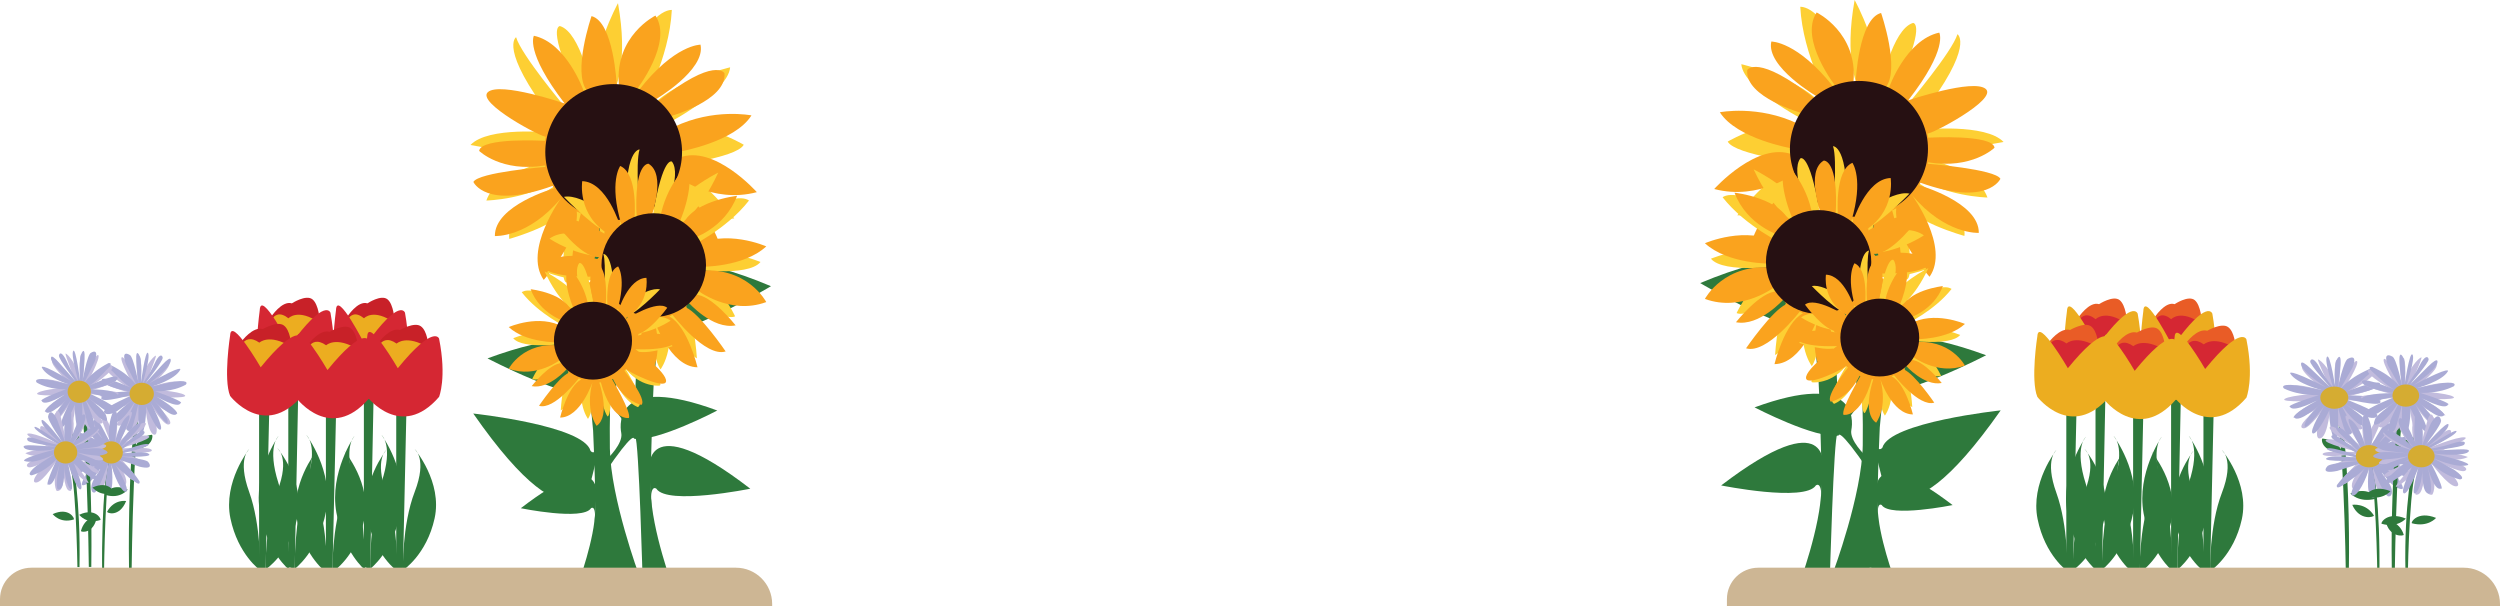 <?xml version="1.0" encoding="utf-8"?>
<!-- Generator: Adobe Illustrator 19.0.0, SVG Export Plug-In . SVG Version: 6.00 Build 0)  -->
<svg version="1.1" id="Layer_1" xmlns="http://www.w3.org/2000/svg" xmlns:xlink="http://www.w3.org/1999/xlink" x="0px" y="0px"
	 viewBox="0 0 1908.6 462.8" style="enable-background:new 0 0 1908.6 462.8;" xml:space="preserve">
<style type="text/css">
	.st0{fill:#2E793C;}
	.st1{fill:#C1BBDD;}
	.st2{fill:#AAABD5;}
	.st3{fill:#D5AC32;}
	.st4{fill:#E95C26;}
	.st5{fill:#D52733;}
	.st6{fill:#ECAD20;}
	.st7{fill:#C82128;}
	.st8{fill:#FDCF33;}
	.st9{fill:#FAA31E;}
	.st10{fill:#261012;}
	.st11{fill:#CDB694;}

	<![CDATA[
		#flower-petal_tr:hover {
			animation: flower-petal_tr__tr 4000ms linear infinite normal forwards
		}
		
		@keyframes flower-petal_tr__tr { 
			0% {transform: translate(109.552px,300.931px) rotate(0deg)} 
			50% {transform: translate(109.552px,300.931px) rotate(89.376deg)} 
			100% {transform: translate(109.552px,300.931px) rotate(179.376deg)} 
		}
		
		#flower-petal2_tr:hover {
			animation: flower-petal2_tr__tr 4000ms linear infinite normal forwards
		}
		
		@keyframes flower-petal2_tr__tr { 
			0% {transform: translate(83.39px,345.157px) rotate(0deg)} 
			50% {transform: translate(83.39px,345.157px) rotate(89.376deg)} 
			100% {transform: translate(83.39px,345.157px) rotate(179.376deg)} 
		}
		
		#flower-petal3_tr:hover {
			animation: flower-petal3_tr__tr 4000ms linear infinite normal forwards
		}
		
		@keyframes flower-petal3_tr__tr { 
			0% {transform: translate(59.014px,299.331px) rotate(0deg)} 
			50% {transform: translate(59.014px,299.331px) rotate(89.376deg)} 
			100% {transform: translate(59.014px,299.331px) rotate(179.376deg)} 
		}
		
		#flower-petal4_tr:hover {
			animation: flower-petal4_tr__tr 4000ms linear infinite normal forwards
		}
		
		@keyframes flower-petal4_tr__tr { 
			0% {transform: translate(50.062px,343.697px) rotate(0deg)} 
			50% {transform: translate(50.062px,343.697px) rotate(89.376deg)} 
			100% {transform: translate(50.062px,343.697px) rotate(179.376deg)} 
		}
		
		#flower-petal6_tr:hover {
			animation: flower-petal6_tr__tr 4000ms linear infinite normal forwards
		}
		
		@keyframes flower-petal6_tr__tr { 
			0% {transform: translate(1780.496px,303.831px) rotate(0deg)} 
			50% {transform: translate(1780.496px,303.831px) rotate(89.376deg)} 
			100% {transform: translate(1780.496px,303.831px) rotate(179.376deg)} 
		}
		
		#flower-petal7_tr:hover {
			animation: flower-petal7_tr__tr 4000ms linear infinite normal forwards
		}
		
		@keyframes flower-petal7_tr__tr { 
			0% {transform: translate(1810.432px,348.057px) rotate(0deg)} 
			50% {transform: translate(1810.432px,348.057px) rotate(89.376deg)} 
			100% {transform: translate(1810.432px,348.057px) rotate(179.376deg)} 
		}
		
		#flower-petal8_tr:hover {
			animation: flower-petal8_tr__tr 4000ms linear infinite normal forwards
		}
		
		@keyframes flower-petal8_tr__tr { 
			0% {transform: translate(1838.138px,302.131px) rotate(0deg)} 
			50% {transform: translate(1838.138px,302.131px) rotate(89.376deg)} 
			100% {transform: translate(1838.138px,302.131px) rotate(179.376deg)} 
		}
		
		#flower-petal9_tr:hover {
			animation: flower-petal9_tr__tr 4000ms linear infinite normal forwards
		}
		
		@keyframes flower-petal9_tr__tr { 
			0% {transform: translate(1848.332px,346.597px) rotate(0deg)} 
			50% {transform: translate(1848.332px,346.597px) rotate(89.376deg)} 
			100% {transform: translate(1848.332px,346.597px) rotate(179.376deg)} 
		}
		
		#flower-tulips_1__ts:hover {
			animation: flower-tulips_1__ts__ts 4000ms linear infinite normal forwards
		}
		
		@keyframes flower-tulips_1__ts__ts { 
			0% {transform: translate(1635.356px,333.009px) scale(1,1)} 
			25% {transform: translate(1635.356px,333.009px) scale(1,1.073)} 
			50% {transform: translate(1635.356px,333.009px) scale(1,1)} 
			75% {transform: translate(1635.356px,333.009px) scale(1,1.073)} 
			100% {transform: translate(1635.356px,333.009px) scale(1,1)} 
		}
		
		#flower-tulips_ts:hover {
			animation: flower-tulips_ts__ts 4000ms linear infinite normal forwards
		}
		
		@keyframes flower-tulips_ts__ts { 
			0% {transform: translate(252.85px,434.7px) scale(1,1)} 
			25% {transform: translate(252.85px,434.7px) scale(1,1.073)} 
			50% {transform: translate(252.85px,434.7px) scale(1,1)} 
			75% {transform: translate(252.85px,434.7px) scale(1,1.073)} 
			100% {transform: translate(252.85px,434.7px) scale(1,1)} 
		}
		
		#flower-petals_ts:hover {
			animation: flower-petals_ts__ts 4000ms linear infinite normal forwards
		}
		
		@keyframes flower-petals_ts__ts { 
			0% {transform: translate(468.5px,117.2px) scale(1,1)} 
			25% {transform: translate(468.5px,117.2px) scale(1.245,1.245)} 
			50% {transform: translate(468.5px,117.2px) scale(1,1)} 
			75% {transform: translate(468.5px,117.2px) scale(1.245,1.245)} 
			100% {transform: translate(468.5px,117.2px) scale(1,1)} 
		}
		
		#flower-petals2_ts:hover {
			animation: flower-petals2_ts__ts 4000ms linear infinite normal forwards
		}
		
		@keyframes flower-petals2_ts__ts { 
			0% {transform: translate(499.1px,201.5px) scale(1,1)} 
			25% {transform: translate(499.1px,201.5px) scale(1.092,1.092)} 
			50% {transform: translate(499.1px,201.5px) scale(1,1)} 
			75% {transform: translate(499.1px,201.5px) scale(1.092,1.092)} 
			100% {transform: translate(499.1px,201.5px) scale(1,1)} 
		}
		
		#flower-petals3_ts:hover {
			animation: flower-petals3_ts__ts 4000ms linear infinite normal forwards
		}
		
		@keyframes flower-petals3_ts__ts { 
			0% {transform: translate(452.7px,259.45px) scale(1,1)} 
			25% {transform: translate(452.7px,259.45px) scale(1.085,1.085)} 
			50% {transform: translate(452.7px,259.45px) scale(1,1)} 
			75% {transform: translate(452.7px,259.45px) scale(1.085,1.085)} 
			100% {transform: translate(452.7px,259.45px) scale(1,1)} 
		}
		
		#flower-petals4_ts:hover {
			animation: flower-petals4_ts__ts 4000ms linear infinite normal forwards
		}
		
		@keyframes flower-petals4_ts__ts { 
			0% {transform: translate(1419.15px,114.8px) scale(1,1)} 
			25% {transform: translate(1419.15px,114.8px) scale(1.245,1.245)} 
			50% {transform: translate(1419.15px,114.8px) scale(1,1)} 
			75% {transform: translate(1419.15px,114.8px) scale(1.245,1.245)} 
			100% {transform: translate(1419.15px,114.8px) scale(1,1)} 
		}
		
		#flower-petals5_ts:hover {
			animation: flower-petals5_ts__ts 4000ms linear infinite normal forwards
		}
		
		@keyframes flower-petals5_ts__ts { 
			0% {transform: translate(1388.3px,199.05px) scale(1,1)} 
			25% {transform: translate(1388.3px,199.05px) scale(1.092,1.092)} 
			50% {transform: translate(1388.3px,199.05px) scale(1,1)} 
			75% {transform: translate(1388.3px,199.05px) scale(1.092,1.092)} 
			100% {transform: translate(1388.3px,199.05px) scale(1,1)} 
		}
		
		#flower-petals6_ts:hover {
			animation: flower-petals6_ts__ts 4000ms linear infinite normal forwards
		}
		
		@keyframes flower-petals6_ts__ts { 
			0% {transform: translate(1435.25px,257px) scale(1,1)} 
			25% {transform: translate(1435.25px,257px) scale(1.085,1.085)} 
			50% {transform: translate(1435.25px,257px) scale(1,1)} 
			75% {transform: translate(1435.25px,257px) scale(1.085,1.085)} 
			100% {transform: translate(1435.25px,257px) scale(1,1)} 
		}
	]]>
</style>
<g id="flower-flowers">
	<g id="flower-flower1">
		<g id="flower-flower1_x5f_4">
			<path id="flower-stem_3_" d="M100.5,434.6C100.5,434.6,102,305.9,109.6,304L104.9,
			301C104.9,301,97.3,348.3,98.5,434.5L100.5,434.5Z" fill="rgb(46,121,60)" 
			stroke="none" stroke-width="1"/>
			<g id="flower-petal_tr" transform="translate(109.552,300.931) rotate(0)">
				<g id="flower-petal" transform="translate(-109.552,-300.931)">
					<path id="flower-petal2_3_" d="M109.3,297C109.3,297,120.4,271.1,118.9,
					271.5C117.4,271.9,108.3,280.8,107.4,296C107.4,296,109.1,269.5,
					105.9,272C102.7,274.5,105.4,294.8,105.9,297.2C105.9,297.2,96,
					271.7,93.1,272.7C90.2,273.7,102.4,296.2,104.1,296.7C104.1,
					296.7,85.3,278.8,81.9,281.2C78.5,283.6,99.9,298.2,103.8,
					298.6C103.8,298.6,84.3,288.7,79.4,291.1C74.5,293.4,102.8,
					300.8,102.8,300.8C102.8,300.8,76.8,298.8,76.7,302.1C76.6,
					305.4,102.8,302.1,102.8,302.1C102.8,302.1,78.7,311.9,80.2,
					312.9C81.7,313.9,104.5,308.5,105,304.4C105,304.4,87,323.2,89.5,
					324.6C92,325.9,95,324.9,108.1,306.1C108.1,306.1,90.8,326.3,99.3,
					329.7C99.3,329.7,105.4,327.5,110.7,307.4C110.7,307.4,112.1,
					329.1,117,331.6C121.9,334.2,119.5,319.2,114.3,308.1C114.3,308.1,
					124.5,324.1,128.3,324.1C132.1,324.1,130.4,318.6,115.2,
					305.8C115.2,305.8,126.7,316.1,135.5,315.8C135.5,315.8,128.6,
					307,116.8,303C116.8,303,145.1,304.7,141,301.6C136.9,298.5,114,297.2,114,
					297.2C114,297.2,133.4,298.3,134.9,293.1C136.3,287.9,113.1,296.1,
					113.1,296.1C113.1,296.1,128.2,283.5,129.3,278.2C130.4,272.9,
					126.1,276.8,126.1,276.8C126.1,276.8,110.7,292.7,109.3,297Z" 
					fill="rgb(193,187,221)" stroke="none" stroke-width="1"/>
					<path id="flower-petal_3_" d="M104.9,295.5C104.9,295.5,101,287,84.9,278.9C84.9,
					278.9,79.5,278,87.1,284.7C87.1,284.7,97.1,295.9,103,297.4C103,
					297.4,79.5,286.3,77.8,289.8C76.1,293.3,92.9,298.5,101.3,
					299C101.3,299,79.1,298.3,77.4,303.6C75.7,308.9,102.9,300.8,
					102.9,300.8C102.9,300.8,79.2,311,79.4,314.2C79.6,317.4,86.3,
					316.5,90.6,313L102.9,304C102.9,304,88.3,314.8,87,318.6C85.7,322.4,
					85.3,324.8,90.7,321.5C96.2,318.3,103.8,305.6,103.8,
					305.6C103.8,305.6,95.5,322.2,96,325.9C96.5,329.6,98.9,329.6,
					100.5,327.1C102.1,324.7,105.8,307.6,105.8,307.6C105.8,307.6,
					104.8,329,107.3,332.3C109.9,335.6,113.1,308.7,110.8,308.6C110.8,
					308.6,119.1,329,122.4,328C125.7,326.9,114.9,307.2,114.9,
					307.2C114.9,307.2,126.1,324.3,127.7,322.9C129.3,321.5,125.5,
					313.5,117,305.3C117,305.3,131.9,320.8,135.1,315.7C135.1,315.7,137,
					313.3,118.5,302.1C118.5,302.1,135.9,312.7,137.9,307.7C137.9,
					307.7,142.6,307.3,118.5,298.7C118.5,298.7,131.2,299.6,141.8,
					293.7C141.8,293.7,145.7,289.9,133.7,291.2L116.3,295C116.3,295,
					133.6,289.9,137.6,282.3C137.6,282.3,140.5,277.4,113.9,
					292.7C113.9,292.7,127.6,283,130.2,276.2C130.2,276.2,132.1,
					269.6,123.8,278.6C115.5,287.6,110.7,292.9,110.7,292.9C110.7,
					292.9,124.7,275.5,124.2,273C123.7,270.4,121.3,270.3,117.8,
					278C114.2,285.7,108.8,293.1,108.8,293.1C108.8,293.1,115.1,272.4,
					113,269.5C110.9,266.6,107.4,293.6,107.4,293.6C107.4,293.6,109.3,
					273.8,105.5,269.9C101.7,266,106.1,294.2,106.1,294.2C106.1,294.2,
					101.9,271.6,98.9,270.9C98.9,270.9,92,266.4,96.1,277.9L104.9,
					295.5Z" fill="rgb(170,171,213)" stroke="none" stroke-width="1"/>
					<ellipse id="flower-middle_3_" rx="9.3" ry="8.5" 
					transform="matrix(1 0 0 1 108.2 300.7)" fill="rgb(213,172,50)" stroke="none" 
					stroke-width="1"/>
				</g>
			</g>
			<path id="flower-xmlid_210_" d="M80.8,377.9C79.6,377.5,84.5,368,97.5,373.8C97.5,
			373.8,91.9,381.2,80.8,377.9Z" fill="rgb(46,121,60)" stroke="none" stroke-width="1"/>
			<path id="flower-xmlid_209_" d="M115.9,331.9C117.1,331.7,117.1,342.4,102.7,
			342.6C102.8,342.7,104.4,333.6,115.9,331.9Z" fill="rgb(46,121,60)" stroke="none" 
			stroke-width="1"/>
		</g>
		<g id="flower-flower1_x5f_3">
			<path id="flower-stem_2_" d="M79.4,438.1C79.4,438.1,80.4,354,85.5,
			352.9L82.3,351C82.3,351,77.2,381.9,78,438.2L79.4,438.2Z" fill="rgb(46,121,60)" 
			stroke="none" stroke-width="1"/>
			<g id="flower-petal2_tr" transform="translate(83.39,345.157) rotate(0)">
				<g id="flower-petal2" transform="translate(-83.39,-345.157)">
					<path id="flower-petal2_2_" d="M84.8,338.7C84.8,338.7,74.1,312.8,75.6,313.2C77,
					313.6,85.7,322.5,86.6,337.7C86.6,337.7,85,311.2,88.1,313.7C91.1,
					316.2,88.6,336.5,88.1,338.9C88.1,338.9,97.6,313.4,100.3,
					314.4C103,315.4,91.4,337.9,89.7,338.4C89.7,338.4,107.7,320.5,111,
					322.9C114.2,325.3,93.7,339.9,90,340.3C90,340.3,108.7,330.4,113.4,
					332.8C118.1,335.1,90.9,342.5,90.9,342.5C90.9,342.5,115.8,340.5,
					115.9,343.8C116,347.1,90.8,343.8,90.8,343.8C90.8,343.8,113.9,
					353.6,112.5,354.6C111.1,355.6,89.2,350.2,88.7,346.1C88.7,346.1,
					106,364.9,103.5,366.3C101.1,367.6,98.2,366.6,85.7,347.8C85.7,
					347.8,102.3,368,94.2,371.4C94.2,371.4,88.4,369.2,83.3,349.1C83.3,
					349.1,81.9,370.8,77.2,373.3C72.5,375.9,74.8,360.9,79.8,
					349.8C79.8,349.8,70,365.8,66.4,365.8C62.8,365.8,64.4,360.3,78.9,
					347.5C78.9,347.5,67.9,357.8,59.4,357.5C59.4,357.5,66,348.7,77.3,
					344.7C77.3,344.7,50.2,346.4,54.1,343.3C58,340.2,79.9,338.9,79.9,
					338.9C79.9,338.9,61.3,340,59.9,334.8C58.5,329.6,80.8,337.8,80.8,
					337.8C80.8,337.8,66.4,325.2,65.2,319.9C64,314.6,68.3,318.5,68.3,
					318.5C68.3,318.5,83.4,334.4,84.8,338.7Z" fill="rgb(193,187,221)" stroke="none" 
					stroke-width="1"/>
					<path id="flower-petal_2_" d="M88.1,349.9C88.1,349.9,96.9,352.8,106.5,
					367.4C106.5,367.4,107.9,372.4,100.6,365.9C100.6,365.9,88.5,
					357.5,86.5,352C86.5,352,99.7,373.3,96.4,375.3C93.1,377.3,86.3,
					361.8,85,353.8C85,353.8,87.9,374.9,82.7,377C77.6,379.1,83.1,
					352.4,83.1,352.4C83.1,352.4,75.1,376,72,376.1C68.8,376.2,69,369.7,
					72.1,365.3L79.9,352.6C79.9,352.6,70.6,367.6,66.9,369.3C63.2,
					371,60.9,371.6,63.7,366C66.5,360.4,78.2,351.9,78.2,351.9C78.2,
					351.9,62.5,361.4,58.8,361.4C55.1,361.4,54.9,359,57.1,
					357.2C59.4,355.5,76,350.2,76,350.2C76,350.2,54.8,353.3,51.2,
					351.2C47.7,349.1,74.1,343.3,74.5,345.5C74.5,345.5,53.4,
					339.6,54.1,336.3C54.9,333,75.5,341.4,75.5,341.4C75.5,341.4,
					57.4,332.4,58.6,330.8C59.8,329.1,68.2,331.9,77.2,339.3C77.2,
					339.3,60.3,326.6,65.1,323C65.1,323,67.3,321,80.2,337.5C80.2,
					337.5,68,322,72.8,319.6C72.8,319.6,72.8,315.1,83.6,337.2C83.6,
					337.2,81.5,325.2,86.3,314.4C86.3,314.4,89.7,310.3,89.6,
					321.8L87.5,338.7C87.5,338.7,90.9,321.7,98.1,317.1C98.1,
					317.1,102.7,313.9,90,340.8C90,340.8,98.4,326.8,104.9,323.6C104.9,
					323.6,111.3,321.2,103.2,329.9C95.1,338.6,90.2,343.8,90.2,
					343.8C90.2,343.8,106.1,328.7,108.7,328.9C111.3,329.1,111.7,
					331.4,104.3,335.5C96.9,339.7,90.1,345.6,90.1,345.6C90.1,
					345.6,110.1,337.5,113.2,339.2C116.2,340.9,89.8,347,89.8,347C89.8,
					347,109.3,343.2,113.6,346.5C117.9,349.8,89.4,348.4,89.4,
					348.4C89.4,348.4,112.3,350.1,113.3,352.9C113.3,352.9,118.5,
					359.1,106.6,356.3L88.1,349.9Z" fill="rgb(170,171,213)" stroke="none" stroke-width="1"/>
					<ellipse id="flower-middle_2_" rx="8.9" ry="8.5" 
					transform="matrix(1 0 0 1 84.9 345.4)" fill="rgb(213,172,50)" stroke="none" 
					stroke-width="1"/>
				</g>
			</g>
			<path id="flower-xmlid_208_" d="M81.8,390.6C81.2,391.7,91.2,395.3,96.3,
			382.5C96.3,382.5,87.2,380.8,81.8,390.6Z" fill="rgb(46,121,60)" stroke="none" 
			stroke-width="1"/>
			<path id="flower-xmlid_207_" d="M76.6,397C77.7,396.6,72.9,387.1,60.5,393C60.5,
			393.1,66,400.4,76.6,397Z" fill="rgb(46,121,60)" stroke="none" stroke-width="1"/>
		</g>
		<g id="flower-flower1_x5f_2">
			<path id="flower-stem_1_" d="M67.8,432.9C67.8,432.9,66.4,304.2,
			59.1,302.3L63.6,299.3C63.6,299.3,70.9,346.6,69.7,432.8L67.8,
			432.8Z" fill="rgb(46,121,60)" stroke="none" stroke-width="1"/>
			<g id="flower-petal3_tr" transform="translate(59.014,299.331) rotate(0)">
				<g id="flower-petal3" transform="translate(-59.014,-299.331)">
					<path id="flower-petal2_1_" d="M59.4,295.4C59.4,295.4,48.7,269.5,50.2,
					269.9C51.7,270.3,60.3,279.2,61.2,294.4C61.2,294.4,59.6,
					267.9,62.7,270.4C65.7,272.9,63.2,293.2,62.7,295.6C62.7,
					295.6,72.2,270.1,74.9,271.1C77.6,272.1,66,294.6,64.3,
					295.1C64.3,295.1,82.3,277.2,85.6,279.6C88.9,282,68.3,
					296.6,64.6,297C64.6,297,83.3,287.1,88,289.5C92.7,291.8,65.5,
					299.2,65.5,299.2C65.5,299.2,90.4,297.2,90.5,300.5C90.6,
					303.8,65.4,300.5,65.4,300.5C65.4,300.5,88.5,310.3,87.1,
					311.3C85.7,312.3,63.8,306.9,63.3,302.8C63.3,302.8,80.6,
					321.6,78.1,323C75.6,324.4,72.8,323.3,60.3,304.5C60.3,304.5,
					76.9,324.7,68.8,328.1C68.8,328.1,63,325.9,57.9,305.8C57.9,
					305.8,56.5,327.5,51.8,330C47.1,332.5,49.4,317.6,54.4,
					306.5C54.4,306.5,44.6,322.5,41,322.5C37.4,322.5,39,317,53.5,
					304.2C53.5,304.2,42.5,314.5,34,314.2C34,314.2,40.6,305.4,51.9,
					301.4C51.9,301.4,24.8,303.1,28.7,300C32.6,296.9,54.5,295.6,
					54.5,295.6C54.5,295.6,35.9,296.7,34.5,291.5C33.1,286.3,
					55.4,294.5,55.4,294.5C55.4,294.5,41,281.9,39.8,276.6C38.7,
					271.4,42.9,275.2,42.9,275.2C42.9,275.2,58,291.1,59.4,295.4Z" 
					fill="rgb(193,187,221)" stroke="none" stroke-width="1"/>
					<path id="flower-petal_1_" d="M63.6,293.8C63.6,293.8,67.4,285.3,82.8,
					277.2C82.8,277.2,87.9,276.3,80.7,283C80.7,283,71.1,294.2,65.5,
					295.7C65.5,295.7,88,284.6,89.7,288.1C91.4,291.6,75.2,296.8,
					67.1,297.3C67.1,297.3,88.4,296.6,90,301.9C91.6,307.2,65.6,
					299.1,65.6,299.1C65.6,299.1,88.3,309.3,88.1,312.5C87.9,315.7,
					81.5,314.8,77.4,311.3L65.6,302.3C65.6,302.3,79.6,313.1,80.9,
					316.9C82.2,320.7,82.6,323.1,77.3,319.8C72,316.6,64.6,304,64.6,
					304C64.6,304,72.5,320.6,72.1,324.3C71.7,328,69.3,328,67.8,
					325.5C66.3,323.1,62.7,306,62.7,306C62.7,306,63.7,327.4,61.2,
					330.7C58.7,334,55.6,307.1,57.9,307C57.9,307,49.9,327.4,46.8,
					326.4C43.7,325.4,54,305.6,54,305.6C54,305.6,43.3,322.7,41.7,
					321.3C40.1,319.9,43.8,311.9,52,303.7C52,303.7,37.7,319.2,
					34.6,314.1C34.6,314.1,32.8,311.7,50.5,300.5C50.5,300.5,
					33.9,311.1,31.9,306.1C31.9,306.1,27.4,305.7,50.5,
					297.1C50.5,297.1,38.4,298,28.1,292.1C28.1,292.1,24.4,288.3,
					35.8,289.6L52.4,293.4C52.4,293.4,35.8,288.3,32,280.7C32,280.7,
					29.2,275.8,54.7,291.1C54.7,291.1,41.6,281.4,39.1,
					274.6C39.1,274.6,37.3,268,45.2,277C53.1,286,57.8,291.3,57.8,
					291.3C57.8,291.3,44.5,274,45,271.4C45.5,268.8,47.7,268.7,51.2,
					276.4C54.6,284.1,59.9,291.5,59.9,291.5C59.9,291.5,53.9,
					270.8,55.9,267.9C57.9,265,61.3,292,61.3,292C61.3,292,59.5,272.2,
					63.1,268.3C66.8,264.4,62.6,292.6,62.6,292.6C62.6,292.6,
					66.6,270,69.5,269.3C69.5,269.3,76.2,264.8,72.2,276.3L63.6,
					293.8Z" fill="rgb(170,171,213)" stroke="none" stroke-width="1"/>
					<ellipse id="flower-middle_1_" rx="8.9" ry="8.5" 
					transform="matrix(1 0 0 1 60.5 299.1)" fill="rgb(213,172,50)" stroke="none" 
					stroke-width="1"/>
				</g>
			</g>
			<path id="flower-xmlid_206_" d="M86.7,376.3C87.8,375.9,83.1,366.4,70.6,
			372.2C70.7,372.1,76.1,379.6,86.7,376.3Z" fill="rgb(46,121,60)" stroke="none" 
			stroke-width="1"/>
			<path id="flower-xmlid_205_" d="M53,330.3C51.8,330.1,51.9,340.8,65.6,341C65.6,341,
			64,332,53,330.3Z" fill="rgb(46,121,60)" stroke="none" stroke-width="1"/>
		</g>
		<g id="flower-flower1_x5f_1">
			<path id="flower-stem" d="M59.1,432.9C59.1,432.9,57.9,354.9,51.9,353.8L55.6,
			352C55.6,352,61.6,380.7,60.7,432.9L59.1,432.9Z" fill="rgb(46,121,60)" stroke="none" 
			stroke-width="1"/>
			<g id="flower-petal4_tr" transform="translate(50.062,343.697) rotate(0)">
				<g id="flower-petal4" transform="translate(-50.062,-343.697)">
					<path id="flower-petal2" d="M50.3,341.5C50.3,341.5,53.3,313.6,54.4,
					314.7C55.5,315.8,58.9,327.7,52.4,341.5C52.4,341.5,63.6,
					317.5,65.1,321.1C66.6,324.7,54.6,341.4,53.1,343.2C53.1,
					343.2,73.6,325.4,75.6,327.5C77.5,329.6,56.6,343.9,54.9,
					343.6C54.9,343.6,79.3,336.5,81,340.1C82.7,343.7,57.7,346.8,
					54.3,345.4C54.3,345.4,75.5,345.7,78.5,350C81.5,354.3,54.1,
					347.8,54.1,347.8C54.1,347.8,77,357.9,75.5,360.9C74,363.9,53.5,
					348.9,53.5,348.9C53.5,348.9,69.1,368.6,67.4,368.8C65.7,369,49,
					353.8,50.5,350C50.5,350,56.7,374.8,53.9,374.8C51.1,374.8,49.1,
					372.6,47.1,350C47.1,350,52,375.7,43.3,374.8C43.3,374.8,39.2,
					370.1,44.4,350C44.4,350,32.9,368.4,27.5,368.4C22.1,368.4,31.3,
					356.4,41,348.9C41,348.9,24.7,358.3,21.5,356.6C18.3,354.9,22.4,
					350.8,41.2,346.5C41.2,346.5,26.6,350.3,19.3,346C19.3,346,29.3,
					341.4,41.2,343.3C41.2,343.3,16.5,331.9,21.5,331C26.4,330.1,
					46.3,339.5,46.3,339.5C46.3,339.5,29.4,331.6,30.7,326.3C32,321,
					47.6,338.9,47.6,338.9C47.6,338.9,40.9,320.9,42.4,
					315.8C43.9,310.7,45.8,316,45.8,316C45.8,316,51.2,337.1,50.3,
					341.5Z" fill="rgb(193,187,221)" stroke="none" stroke-width="1"/>
					<path id="flower-petal5" d="M50.2,338.8C50.2,338.8,46.8,330.2,51.8,
					313.5C51.8,313.5,54.8,309.2,54.4,319.1C54.4,319.1,55.7,
					333.8,52.8,338.9C52.8,338.9,60.7,315.1,64.3,316.4C67.9,
					317.7,60.3,332.8,55.1,338.9C55.1,338.9,69.5,323.2,74.4,
					325.8C79.3,328.4,55.3,341.2,55.3,341.2C55.3,341.2,78.5,
					332.2,80.6,334.6C82.7,337,77.6,341,72.3,341.4L57.6,343.5C57.6,
					343.5,75.1,341.1,78.7,342.8C82.3,344.6,84.3,345.9,78.3,
					347.4C72.3,348.9,58.2,345.3,58.2,345.3C58.2,345.3,75.6,
					351.3,77.9,354.1C80.2,356.9,78.5,358.7,75.8,358C73,357.4,58.3,
					348,58.3,348C58.3,348,74.3,362.3,74.9,366.4C75.5,370.5,54.2,
					353.7,55.6,352C55.6,352,64.6,372,61.6,373.5C58.6,375,51.9,353.8,
					51.9,353.8C51.9,353.8,56.6,373.4,54.5,373.6C52.4,373.7,
					49.2,365.5,49.1,353.9C49.1,353.9,50.2,375,44.3,373.6C44.3,
					373.6,41.3,373.2,45.8,352.7C45.8,352.7,41.7,372,36.8,
					369.9C36.8,369.9,33.3,372.8,43.4,350.4C43.4,350.4,35.5,
					359.7,24.2,362.9C24.2,362.9,18.9,362.9,27.8,355.6L42.2,
					346.4C42.2,346.4,27,354.7,18.8,352C18.8,352,13.3,350.5,42.2,
					343.1C42.2,343.1,26.1,345.6,19.5,342.7C19.5,342.7,13.5,
					339.3,25.5,340C37.5,340.7,44.5,341.1,44.5,341.1C44.5,341.1,
					22.7,338.5,21.2,336.4C19.7,334.3,21.2,332.6,29.1,335.5C37,
					338.5,46,339.9,46,339.9C46,339.9,27,329.7,26.3,326.3C25.6,322.9,
					47.3,339.3,47.3,339.3C47.3,339.3,31.9,326.7,31.7,
					321.4C31.5,316.1,48.6,338.8,48.6,338.8C48.6,338.8,35.3,
					320.1,36.8,317.5C36.8,317.5,38.2,309.6,43.7,320.5L50.2,
					338.8Z" fill="rgb(170,171,213)" stroke="none" stroke-width="1"/>
					<ellipse id="flower-middle" rx="8.9" ry="8.5" 
					transform="matrix(1 0 0 1 50.1 345.4)" fill="rgb(213,172,50)" stroke="none" 
					stroke-width="1"/>
				</g>
			</g>
			<path id="flower-leaf2" d="M56.3,396.6C57.4,396.2,52.7,386.7,40.2,392.5C40.3,
			392.5,45.7,399.9,56.3,396.6Z" fill="rgb(46,121,60)" stroke="none" stroke-width="1"/>
			<path id="flower-leaf1" d="M61.8,405.3C61.5,406.5,72.1,407.7,74,394.1C74,394,
			64.8,394.5,61.8,405.3Z" fill="rgb(46,121,60)" stroke="none" stroke-width="1"/>
		</g>
	</g>
	<g id="flower-flower1_1_">
		<g id="flower-flower1_x5f_4_1_">
			<path id="flower-stem_7_" d="M1790.9,437.5C1790.9,437.5,1789.2,308.8,1780.5,
			306.9L1785.9,303.9C1785.9,303.9,1794.6,351.2,1793.2,437.4L1790.9,
			437.4Z" fill="rgb(46,121,60)" stroke="none" stroke-width="1"/>
			<g id="flower-petal6_tr" transform="translate(1780.496,303.831) rotate(0)">
				<g id="flower-petal6" transform="translate(-1780.496,-303.831)">
					<path id="flower-petal2_7_" d="M1780.8,299.9C1780.8,299.9,1768.1,274,1769.8,
					274.4C1771.5,274.8,1781.9,283.7,1782.9,298.9C1782.9,298.9,1781,
					272.4,1784.6,274.9C1788.2,277.4,1785.2,297.7,1784.6,300.1C1784.6,
					300.1,1796,274.6,1799.2,275.6C1802.4,276.6,1788.6,299.1,1786.6,
					299.6C1786.6,299.6,1808.1,281.7,1812,284.1C1815.9,286.5,1791.4,
					301.1,1787,301.5C1787,301.5,1809.3,291.6,1814.9,294C1820.5,296.3,
					1788.1,303.7,1788.1,303.7C1788.1,303.7,1817.8,301.7,1818,305C1818.1,
					308.3,1788.1,305,1788.1,305C1788.1,305,1815.7,314.8,1814,315.8C1812.3,
					316.8,1786.2,311.4,1785.6,307.3C1785.6,307.3,1806.2,326.1,1803.3,
					327.5C1800.4,328.8,1797,327.8,1782,309C1782,309,1801.8,329.2,1792.1,
					332.6C1792.1,332.6,1785.2,330.4,1779.1,310.3C1779.1,310.3,
					1777.5,332,1771.9,334.5C1766.3,337,1769.1,322.1,1774.9,311C1774.9,
					311,1763.2,327,1758.9,327C1754.6,327,1756.5,321.5,1773.8,308.7C1773.8,
					308.7,1760.7,319,1750.6,318.7C1750.6,318.7,1758.4,309.9,1772,
					305.9C1772,305.9,1739.7,307.6,1744.3,304.5C1748.9,301.4,1775.1,
					300.1,1775.1,300.1C1775.1,300.1,1752.9,301.2,1751.2,296C1749.6,
					290.8,1776.1,299,1776.1,299C1776.1,299,1758.9,286.4,1757.5,
					281.1C1756.1,275.9,1761.2,279.7,1761.2,279.7C1761.2,279.7,
					1779.2,295.6,1780.8,299.9Z" fill="rgb(193,187,221)" stroke="none" stroke-width="1"/>
					<path id="flower-petal_7_" d="M1785.9,298.4C1785.9,298.4,1790.4,289.9,1808.8,
					281.8C1808.8,281.8,1814.9,280.9,1806.3,287.6C1806.3,287.6,1794.9,
					298.8,1788.1,300.3C1788.1,300.3,1815,289.2,1816.9,292.7C1818.8,
					296.2,1799.6,301.4,1790,301.9C1790,301.9,1815.4,301.2,1817.3,
					306.5C1819.2,311.8,1788.2,303.7,1788.2,303.7C1788.2,303.7,
					1815.2,313.9,1815,317.1C1814.8,320.3,1807.1,319.4,1802.2,
					315.9L1788.1,306.9C1788.1,306.9,1804.8,317.7,1806.3,321.5C1807.8,
					325.3,1808.3,327.7,1802,324.4C1795.8,321.2,1787,308.5,1787,308.5C1787,
					308.5,1796.4,325.1,1796,328.8C1795.5,332.5,1792.6,332.5,1790.9,
					330C1789.1,327.6,1784.8,310.5,1784.8,310.5C1784.8,310.5,1786,331.9,
					1783.1,335.2C1780.2,338.5,1776.5,311.6,1779.1,311.5C1779.1,311.5,
					1769.6,331.9,1765.8,330.9C1762,329.9,1774.4,310.1,1774.4,
					310.1C1774.4,310.1,1761.6,327.2,1759.8,325.8C1758,324.4,1762.3,
					316.4,1772.1,308.2C1772.1,308.2,1755.1,323.7,1751.4,318.6C1751.4,
					318.6,1749.3,316.2,1770.4,305C1770.4,305,1750.6,315.6,1748.3,
					310.6C1748.3,310.6,1743,310.2,1770.4,301.6C1770.4,301.6,1755.9,
					302.5,1743.7,296.6C1743.7,296.6,1739.2,292.8,1752.9,294.1L1772.8,
					297.9C1772.8,297.9,1753,292.8,1748.5,285.2C1748.5,285.2,1745.2,
					280.3,1775.6,295.6C1775.6,295.6,1760,285.9,1756.9,279.1C1756.9,
					279.1,1754.8,272.5,1764.2,281.5C1773.7,290.5,1779.2,295.8,1779.2,
					295.8C1779.2,295.8,1763.2,278.4,1763.7,275.9C1764.2,273.4,1767,
					273.2,1771,280.9C1775.1,288.6,1781.3,296,1781.3,296C1781.3,296,1774.1,
					275.3,1776.5,272.4C1778.9,269.5,1783,296.5,1783,296.5C1783,296.5,
					1780.8,276.7,1785.2,272.8C1789.6,268.9,1784.5,297.1,1784.5,
					297.1C1784.5,297.1,1789.3,274.5,1792.7,273.8C1792.7,273.8,
					1800.6,269.3,1795.9,280.8L1785.9,298.4Z" fill="rgb(170,171,213)" stroke="none" 
					stroke-width="1"/>
					<ellipse id="flower-middle_7_" rx="10.7" ry="8.5" 
					transform="matrix(1 0 0 1 1782.1 303.6)" fill="rgb(213,172,50)" stroke="none" 
					stroke-width="1"/>
				</g>
			</g>
			<path id="flower-xmlid_204_" d="M1813.5,380.8C1814.9,380.4,1809.2,370.9,1794.4,
			376.7C1794.3,376.7,1800.8,384.1,1813.5,380.8Z" fill="rgb(46,121,60)" stroke="none" 
			stroke-width="1"/>
			<path id="flower-xmlid_203_" d="M1773.2,334.8C1771.8,334.6,1771.9,345.3,1788.3,
			345.5C1788.3,345.6,1786.4,336.5,1773.2,334.8Z" fill="rgb(46,121,60)" stroke="none" 
			stroke-width="1"/>
		</g>
		<g id="flower-flower1_x5f_3_1_">
			<path id="flower-stem_6_" d="M1815,441C1815,441,1813.9,356.9,1808,355.8L1811.6,353.9C1811.6,
			353.9,1817.4,384.8,1816.5,441.1L1815,441.1Z" fill="rgb(46,121,60)" stroke="none" 
			stroke-width="1"/>
			<g id="flower-petal7_tr" transform="translate(1810.432,348.057) rotate(0)">
				<g id="flower-petal7" transform="translate(-1810.432,-348.057)">
					<path id="flower-petal2_6_" d="M1808.9,341.6C1808.9,341.6,1821.1,315.7,
					1819.4,316.1C1817.7,316.5,1807.8,325.4,1806.8,340.6C1806.8,
					340.6,1808.6,314.1,1805.1,316.6C1801.6,319.1,1804.6,339.4,
					1805.1,341.8C1805.1,341.8,1794.2,316.3,1791.1,317.3C1788,318.3,
					1801.3,340.8,1803.2,341.3C1803.2,341.3,1782.6,323.4,1778.9,
					325.8C1775.2,328.2,1798.6,342.8,1802.9,343.2C1802.9,343.2,
					1781.5,333.3,1776.1,335.7C1770.8,338,1801.8,345.4,1801.8,
					345.4C1801.8,345.4,1773.3,343.4,1773.2,346.7C1773.1,350,1801.9,
					346.7,1801.9,346.7C1801.9,346.7,1775.5,356.5,1777.1,
					357.5C1778.7,358.5,1803.7,353.1,1804.3,349C1804.3,349,1784.5,
					367.8,1787.3,369.2C1790.1,370.5,1793.4,369.5,1807.7,
					350.7C1807.7,350.7,1788.8,370.9,1798,374.3C1798,374.3,1804.6,
					372.1,1810.5,352C1810.5,352,1812.1,373.7,1817.4,376.2C1822.7,
					378.7,1820.1,363.8,1814.5,352.7C1814.5,352.7,1825.7,368.7,
					1829.9,368.7C1834.1,368.7,1832.2,363.2,1815.6,350.4C1815.6,
					350.4,1828.2,360.7,1837.9,360.4C1837.9,360.4,1830.4,351.6,
					1817.4,347.6C1817.4,347.6,1848.4,349.3,1843.9,346.2C1839.4,
					343.1,1814.3,341.8,1814.3,341.8C1814.3,341.8,1835.6,342.9,
					1837.2,337.7C1838.8,332.5,1813.3,340.7,1813.3,340.7C1813.3,
					340.7,1829.8,328.1,1831.1,322.8C1832.4,317.5,1827.5,321.4,
					1827.5,321.4C1827.5,321.4,1810.4,337.3,1808.9,341.6Z" 
					fill="rgb(193,187,221)" stroke="none" stroke-width="1"/>
					<path id="flower-petal_6_" d="M1805.1,352.8C1805.1,352.8,1795,355.7,1784.1,
					370.3C1784.1,370.3,1782.5,375.3,1790.9,368.8C1790.9,368.8,
					1804.7,360.4,1807.1,354.9C1807.1,354.9,1792,376.2,1795.7,
					378.2C1799.5,380.2,1807.2,364.7,1808.7,356.7C1808.7,356.7,
					1805.4,377.8,1811.3,379.9C1817.1,382,1810.8,355.3,1810.8,
					355.3C1810.8,355.3,1819.9,378.9,1823.5,379C1827.1,379.1,1826.9,
					372.6,1823.4,368.2L1814.5,355.5C1814.5,355.5,1825.2,370.5,
					1829.4,372.2C1833.6,373.9,1836.2,374.5,1833.1,368.9C1830,363.3,
					1816.5,354.8,1816.5,354.8C1816.5,354.8,1834.4,364.3,1838.7,
					364.3C1842.9,364.3,1843.2,361.9,1840.6,360.1C1838,358.3,1819,
					353.1,1819,353.1C1819,353.1,1843.3,356.2,1847.3,354.1C1851.3,352,
					1821.1,346.2,1820.7,348.4C1820.7,348.4,1844.9,342.5,1844,
					339.2C1843.1,335.9,1819.6,344.3,1819.6,344.3C1819.6,344.3,
					1840.3,335.3,1838.9,333.7C1837.5,332.1,1827.9,334.8,1817.7,
					342.2C1817.7,342.2,1837,329.5,1831.5,325.9C1831.5,325.9,
					1828.9,323.9,1814.2,340.4C1814.2,340.4,1828.2,324.9,1822.7,
					322.5C1822.7,322.5,1822.7,318,1810.4,340.1C1810.4,340.1,1812.8,
					328.1,1807.3,317.3C1807.3,317.3,1803.4,313.2,1803.6,
					324.7L1806,341.6C1806,341.6,1802.1,324.6,1793.9,320C1793.9,320,1788.6,
					316.8,1803.2,343.7C1803.2,343.7,1793.6,329.7,1786.2,
					326.5C1786.2,326.5,1778.9,324.1,1788.2,332.8C1797.5,341.5,1803,
					347,1803,347C1803,347,1784.8,331.9,1781.8,332.1C1778.8,332.3,1778.4,
					334.6,1786.8,338.7C1795.2,342.9,1803.1,348.8,1803.1,
					348.8C1803.1,348.8,1780.2,340.7,1776.7,342.4C1773.2,
					344.1,1803.5,350.2,1803.5,350.2C1803.5,350.2,1781.2,346.4,
					1776.3,349.7C1771.4,353,1804,351.6,1804,351.6C1804,351.6,1777.9,
					353.3,1776.7,356.1C1776.7,356.1,1770.8,362.3,1784.4,
					359.5L1805.1,352.8Z" fill="rgb(170,171,213)" stroke="none" stroke-width="1"/>
					<ellipse id="flower-middle_6_" rx="10.2" ry="8.5" 
					transform="matrix(1 0 0 1 1808.7 348.3)" fill="rgb(213,172,50)" stroke="none" 
					stroke-width="1"/>
				</g>
			</g>
			<path id="flower-xmlid_202_" d="M1812.3,393.5C1813,394.6,1801.5,398.2,1795.8,
			385.4C1795.8,385.4,1806.1,383.7,1812.3,393.5Z" fill="rgb(46,121,60)" stroke="none" 
			stroke-width="1"/>
			<path id="flower-xmlid_201_" d="M1818.3,399.9C1817,399.5,1822.5,390,1836.7,
			395.9C1836.7,396,1830.4,403.3,1818.3,399.9Z" fill="rgb(46,121,60)" stroke="none" 
			stroke-width="1"/>
		</g>
		<g id="flower-flower1_x5f_2_1_">
			<path id="flower-stem_5_" d="M1828.3,435.8C1828.3,435.8,1829.9,307.1,1838.2,
			305.2L1833,302.2C1833,302.2,1824.7,349.5,1826,435.7L1828.3,435.7Z" 
			fill="rgb(46,121,60)" stroke="none" stroke-width="1"/>
			<g id="flower-petal8_tr" transform="translate(1838.138,302.131) rotate(0)">
				<g id="flower-petal8" transform="translate(-1838.138,-302.131)">
					<path id="flower-petal2_5_" d="M1838,298.3C1838,298.3,1850.2,272.4,1848.5,
					272.8C1846.8,273.2,1836.9,282.1,1835.9,297.3C1835.9,297.3,
					1837.7,270.8,1834.2,273.3C1830.7,275.8,1833.7,296.1,1834.2,
					298.5C1834.2,298.5,1823.3,273,1820.2,274C1817.1,275,1830.4,297.5,
					1832.3,298C1832.3,298,1811.7,280.1,1808,282.5C1804.3,284.9,1827.8,
					299.5,1832,299.9C1832,299.9,1810.6,290,1805.2,292.4C1799.9,294.7,
					1830.9,302.1,1830.9,302.1C1830.9,302.1,1802.4,300.1,1802.3,
					303.4C1802.2,306.7,1831,303.4,1831,303.4C1831,303.4,1804.6,313.2,
					1806.2,314.2C1807.8,315.2,1832.8,309.8,1833.4,305.7C1833.4,
					305.7,1813.6,324.5,1816.4,325.9C1819.2,327.3,1822.5,326.2,
					1836.8,307.4C1836.8,307.4,1817.9,327.6,1827.1,331C1827.1,331,
					1833.7,328.8,1839.6,308.7C1839.6,308.7,1841.2,330.4,1846.5,
					332.9C1851.9,335.5,1849.2,320.5,1843.6,309.4C1843.6,309.4,
					1854.8,325.4,1859,325.4C1863.2,325.4,1861.3,319.9,1844.7,
					307.1C1844.7,307.1,1857.3,317.4,1867,317.1C1867,317.1,1859.5,
					308.3,1846.5,304.3C1846.5,304.3,1877.5,306,1873,302.9C1868.5,
					299.8,1843.4,298.5,1843.4,298.5C1843.4,298.5,1864.7,299.6,
					1866.3,294.4C1867.9,289.2,1842.4,297.4,1842.4,297.4C1842.4,
					297.4,1858.9,284.8,1860.2,279.5C1861.5,274.3,1856.6,278.1,
					1856.6,278.1C1856.6,278.1,1839.5,294,1838,298.3Z" fill="rgb(193,187,221)" 
					stroke="none" stroke-width="1"/>
					<path id="flower-petal_5_" d="M1833.1,296.7C1833.1,296.7,1828.8,288.2,
					1811.1,280.1C1811.1,280.1,1805.2,279.2,1813.5,285.9C1813.5,
					285.9,1824.4,297.1,1830.9,298.6C1830.9,298.6,1805.1,287.5,
					1803.3,291C1801.4,294.5,1819.9,299.7,1829.1,300.2C1829.1,300.2,
					1804.8,299.5,1802.9,304.8C1801,310.1,1830.8,302,1830.8,302C1830.8,
					302,1804.9,312.2,1805.1,315.4C1805.3,318.6,1812.7,317.7,1817.3,
					314.2L1830.8,305.2C1830.8,305.2,1814.8,316,1813.3,319.8C1811.8,
					323.6,1811.4,326,1817.4,322.7C1823.4,319.4,1831.8,306.8,1831.8,
					306.8C1831.8,306.8,1822.7,323.4,1823.2,327.1C1823.7,330.8,
					1826.4,330.8,1828.1,328.3C1829.8,325.9,1833.9,308.8,1833.9,
					308.8C1833.9,308.8,1832.8,330.2,1835.6,333.5C1838.4,336.8,
					1842,309.9,1839.4,309.8C1839.4,309.8,1848.5,330.2,1852.1,
					329.2C1855.7,328.1,1843.8,308.4,1843.8,308.4C1843.8,308.4,
					1856.1,325.5,1857.8,324.1C1859.6,322.7,1855.4,314.7,1846,306.5C1846,
					306.5,1862.3,322,1865.9,316.9C1865.9,316.9,1867.9,314.5,1847.7,
					303.3C1847.7,303.3,1866.7,313.9,1868.9,308.9C1868.9,308.9,1874,
					308.5,1847.7,299.9C1847.7,299.9,1861.6,300.8,1873.3,294.9C1873.3,
					294.9,1877.6,291.1,1864.5,292.4L1845.5,296.2C1845.5,296.2,1864.5,
					291.1,1868.8,283.5C1868.8,283.5,1872,278.6,1842.8,293.9C1842.8,
					293.9,1857.8,284.2,1860.7,277.4C1860.7,277.4,1862.8,270.8,1853.7,
					279.8C1844.6,288.8,1839.3,294.1,1839.3,294.1C1839.3,294.1,
					1854.7,276.7,1854.1,274.2C1853.6,271.6,1851,271.5,1847.1,
					279.2C1843.2,286.9,1837.2,294.3,1837.2,294.3C1837.2,294.3,
					1844.1,273.6,1841.8,270.7C1839.5,267.8,1835.6,294.8,1835.6,
					294.8C1835.6,294.8,1837.7,275,1833.5,271.1C1829.3,267.2,1834.1,
					295.4,1834.1,295.4C1834.1,295.4,1829.5,272.8,1826.2,272.1C1826.2,
					272.1,1818.6,267.6,1823.1,279.1L1833.1,296.7Z" fill="rgb(170,171,213)" 
					stroke="none" stroke-width="1"/>
					<ellipse id="flower-middle_5_" rx="10.2" ry="8.5" transform="matrix(1 0 0 1 1836.7 302)" 
					fill="rgb(213,172,50)" stroke="none" stroke-width="1"/>
				</g>
			</g>
			<path id="flower-xmlid_200_" d="M1806.6,379.1C1805.3,378.7,1810.7,369.2,1825,375C1825,375,
			1818.8,382.4,1806.6,379.1Z" fill="rgb(46,121,60)" stroke="none" stroke-width="1"/>
			<path id="flower-xmlid_199_" d="M1845.2,333.2C1846.6,333,1846.5,343.7,1830.7,
			343.9C1830.8,343.9,1832.6,334.9,1845.2,333.2Z" fill="rgb(46,121,60)" stroke="none" 
			stroke-width="1"/>
		</g>
		<g id="flower-flower1_x5f_1_1_">
			<path id="flower-stem_4_" d="M1838.3,435.8C1838.3,435.8,1839.6,357.8,1846.5,
			356.7L1842.2,354.9C1842.2,354.9,1835.3,383.6,1836.4,435.8L1838.3,
			435.8Z" fill="rgb(46,121,60)" stroke="none" stroke-width="1"/>
			<g id="flower-petal9_tr" transform="translate(1848.332,346.597) rotate(0)">
				<g id="flower-petal9" transform="translate(-1848.332,-346.597)">
					<path id="flower-petal2_4_" d="M1848.3,344.4C1848.3,344.4,1844.9,316.5,1843.7,
					317.6C1842.5,318.7,1838.6,330.6,1846,344.4C1846,344.4,1833.2,320.4,
					1831.5,324C1829.8,327.6,1843.5,344.3,1845.2,346.1C1845.2,346.1,
					1821.7,328.3,1819.5,330.4C1817.3,332.5,1841.3,346.8,1843.2,
					346.5C1843.2,346.5,1815.3,339.4,1813.4,343C1811.4,346.6,1840,349.7,
					1844,348.3C1844,348.3,1819.8,348.6,1816.4,352.9C1813,357.2,1844.3,
					350.7,1844.3,350.7C1844.3,350.7,1818.1,360.8,1819.9,363.8C1821.6,
					366.8,1845.1,351.8,1845.1,351.8C1845.1,351.8,1827.3,371.5,1829.2,
					371.7C1831.2,371.9,1850.2,356.7,1848.5,352.9C1848.5,352.9,1841.4,
					377.7,1844.6,377.7C1847.8,377.7,1850.1,375.5,1852.4,352.9C1852.4,
					352.9,1846.8,378.6,1856.8,377.7C1856.8,377.7,1861.4,373,1855.6,
					352.9C1855.6,352.9,1868.8,371.3,1874.9,371.3C1881,371.3,1870.5,
					359.3,1859.5,351.8C1859.5,351.8,1878.1,361.2,1881.7,359.5C1885.4,
					357.8,1880.7,353.7,1859.1,349.4C1859.1,349.4,1875.8,353.2,1884.1,
					348.9C1884.1,348.9,1872.7,344.3,1859.1,346.2C1859.1,346.2,1887.3,
					334.8,1881.7,333.9C1876.1,333,1853.3,342.4,1853.3,342.4C1853.3,
					342.4,1872.6,334.5,1871.2,329.2C1869.8,323.9,1851.9,341.8,1851.9,
					341.8C1851.9,341.8,1859.5,323.8,1857.8,318.7C1856.1,313.6,1853.9,
					318.9,1853.9,318.9C1853.9,318.9,1847.3,340,1848.3,344.4Z" 
					fill="rgb(193,187,221)" stroke="none" stroke-width="1"/>
					<path id="flower-petal_4_" d="M1848.4,341.7C1848.4,341.7,1852.3,333.1,1846.5,
					316.4C1846.5,316.4,1843.1,312.1,1843.5,322C1843.5,322,1842,336.7,
					1845.4,341.8C1845.4,341.8,1836.4,318,1832.2,319.3C1828,320.6,1836.7,
					335.7,1842.8,341.8C1842.8,341.8,1826.4,326.1,1820.7,328.7C1815,
					331.3,1842.6,344.1,1842.6,344.1C1842.6,344.1,1816.1,335.1,1813.6,
					337.5C1811.2,339.9,1817,343.9,1823.1,344.3L1839.9,346.4C1839.9,
					346.4,1819.9,344,1815.7,345.7C1811.5,347.4,1809.3,348.8,1816.2,
					350.3C1823,351.8,1839.2,348.2,1839.2,348.2C1839.2,348.2,1819.3,
					354.2,1816.7,357C1814,359.9,1816,361.6,1819.1,360.9C1822.2,360.2,
					1839.1,350.9,1839.1,350.9C1839.1,350.9,1820.8,365.2,1820.1,
					369.3C1819.4,373.4,1843.8,356.7,1842.1,355.1C1842.1,355.1,
					1831.8,375.1,1835.2,376.6C1838.6,378.1,1846.3,356.9,1846.3,
					356.9C1846.3,356.9,1840.9,376.5,1843.3,376.7C1845.7,376.8,1849.3,
					368.6,1849.4,357C1849.4,357,1848.2,378.1,1854.9,376.7C1854.9,376.7,
					1858.3,376.3,1853.2,355.8C1853.2,355.8,1857.9,375.1,1863.5,
					373C1863.5,373,1867.4,375.9,1855.9,353.5C1855.9,353.5,1864.9,362.8,
					1877.9,366C1877.9,366,1884,366,1873.7,358.7L1857.2,349.5C1857.2,349.5,
					1874.6,357.8,1883.9,355.1C1883.9,355.1,1890.1,353.6,1857.2,
					346.2C1857.2,346.2,1875.6,348.7,1883.2,345.8C1883.2,345.8,1890,
					342.4,1876.4,343.1C1862.7,343.7,1854.6,344.2,1854.6,344.2C1854.6,
					344.2,1879.5,341.6,1881.2,339.5C1882.9,337.4,1881.2,335.7,1872.2,
					338.6C1863.2,341.6,1852.9,343,1852.9,343C1852.9,343,1874.6,332.8,
					1875.4,329.4C1876.1,326,1851.4,342.4,1851.4,342.4C1851.4,342.4,
					1869,329.8,1869.3,324.5C1869.6,319.2,1850,341.9,1850,341.9C1850,341.9,
					1865.2,323.2,1863.5,320.6C1863.5,320.6,1861.8,312.7,1855.6,
					323.6L1848.4,341.7Z" fill="rgb(170,171,213)" stroke="none" stroke-width="1"/>
					<ellipse id="flower-middle_4_" rx="10.2" ry="8.5" 
					transform="matrix(1 0 0 1 1848.5 348.3)" fill="rgb(213,172,50)" stroke="none" 
					stroke-width="1"/>
				</g>
			</g>
			<path id="flower-leaf2_1_" d="M1841.4,399.5C1840.1,399.1,1845.5,389.6,1859.8,
			395.4C1859.8,395.4,1853.6,402.8,1841.4,399.5Z" fill="rgb(46,121,60)" stroke="none" 
			stroke-width="1"/>
			<path id="flower-leaf1_1_" d="M1835.1,408.2C1835.5,409.4,1823.4,410.6,1821.2,
			397C1821.2,396.9,1831.7,397.4,1835.1,408.2Z" fill="rgb(46,121,60)" stroke="none" 
			stroke-width="1"/>
		</g>
	</g>
	<g id="flower-tulips_1__ts" transform="translate(1635.356,333.009) scale(1,1)">
		<g id="flower-tulips_1_" transform="translate(-1635.356,-333.009)">
			<g id="flower-flower2_x5f_2_1_">
				<polygon id="flower-xmlid_198_" points="1599.8,433.5 1599.8,283.8 1607.7,283.8 1604.7,
				435" fill="rgb(46,121,60)" stroke="none" stroke-width="1"/>
				<path id="flower-petal3_9_" d="M1586.5,242.7C1586.5,242.7,1594.9,229.8,1602.5,
				232.2C1602.5,232.2,1613.3,225.2,1618.2,229.1C1623.1,233,1623.8,245.1,
				1623.8,245.1L1612.6,295.1L1586.5,242.7Z" fill="rgb(233,92,38)" stroke="none" 
				stroke-width="1"/>
				<path id="flower-petal2_17_" d="M1583.9,253.9C1583.9,253.9,1586.7,233.2,1599.9,
				243.7C1599.9,243.7,1607.2,235.6,1623.9,247.3C1640.6,259,1615.2,
				298.4,1615.2,298.4L1592,298.4L1583.9,253.9Z" fill="rgb(213,39,51)" stroke="none" 
				stroke-width="1"/>
				<path id="flower-petal1_9_" d="M1578,288.7C1578,288.7,1603.4,325.8,1632,288.7C1632,288.7,
				1637.9,272.7,1632,239.5C1632,239.5,1628.2,227,1601,264.5C1601,264.5,1578.7,
				221.4,1578,237.5C1578,237.5,1572.8,274.6,1578,288.7Z" fill="rgb(236,173,32)" stroke="none" 
				stroke-width="1"/>
				<path id="flower-xmlid_195_" d="M1604.7,435C1604.7,435,1604,396.9,1613.6,368.8C1623.2,
				340.7,1613.6,332.8,1613.6,332.8C1613.6,332.8,1634.6,360.5,1628.6,
				391.2C1622.6,421.9,1604.7,435,1604.7,435Z" fill="rgb(46,121,60)" stroke="none" stroke-width="1"/>
				<path id="flower-xmlid_194_" d="M1600.7,435.7C1600.7,435.7,1601.4,397.6,1592.4,
				369.5C1583.4,341.4,1592.4,333.5,1592.4,333.5C1592.4,333.5,1572.7,
				361.2,1578.3,391.9C1583.9,422.6,1600.7,435.7,1600.7,435.7Z" 
				fill="rgb(46,121,60)" stroke="none" stroke-width="1"/>
			</g>
			<g id="flower-flower2_x5f_4_1_">
				<polygon id="flower-xmlid_193_" points="1657.5,433.5 1657.5,283.8 1665.3,
				283.8 1662.3,435" fill="rgb(46,121,60)" stroke="none" stroke-width="1"/>
				<path id="flower-petal3_8_" d="M1644.6,242.7C1644.6,242.7,1652.8,229.8,1660.2,
				232.2C1660.2,232.2,1670.7,225.2,1675.5,229.1C1680.3,233,1680.9,245.1,
				1680.9,245.1L1670,295.1L1644.6,242.7Z" fill="rgb(233,92,38)" stroke="none" stroke-width="1"/>
				<path id="flower-petal2_16_" d="M1642,253.9C1642,253.9,1644.7,233.2,1657.6,243.7C1657.6,
				243.7,1664.7,235.6,1681.1,247.3C1697.4,259,1672.6,298.4,1672.6,
				298.4L1649.8,298.4L1642,253.9Z" fill="rgb(213,39,51)" stroke="none" stroke-width="1"/>
				<path id="flower-petal1_8_" d="M1636.3,288.7C1636.3,288.7,1661.1,325.8,1689,288.7C1689,
				288.7,1694.8,272.7,1689,239.5C1689,239.5,1685.3,227,1658.7,264.5C1658.7,
				264.5,1636.9,221.4,1636.3,237.5C1636.3,237.5,1631.2,274.6,1636.3,
				288.7Z" fill="rgb(236,173,32)" stroke="none" stroke-width="1"/>
				<path id="flower-xmlid_190_" d="M1662.3,435C1662.3,435,1661.6,396.9,1671,368.8C1680.4,
				340.7,1671,332.8,1671,332.8C1671,332.8,1691.5,360.5,1685.6,391.2C1679.7,
				421.9,1662.3,435,1662.3,435Z" fill="rgb(46,121,60)" stroke="none" stroke-width="1"/>
				<path id="flower-xmlid_189_" d="M1658.4,435.7C1658.4,435.7,1659.1,397.6,1650.3,
				369.5C1641.5,341.4,1650.3,333.5,1650.3,333.5C1650.3,333.5,1631,361.2,
				1636.5,391.9C1642,422.6,1658.4,435.7,1658.4,435.7Z" fill="rgb(46,121,60)" stroke="none" 
				stroke-width="1"/>
			</g>
			<g id="flower-flower2_x5f_5_1_">
				<polygon id="flower-xmlid_188_" points="1682.2,434.7 1682.2,299.2 1690.3,299.2 1687.3,
				436.1" fill="rgb(46,121,60)" stroke="none" stroke-width="1"/>
				<path id="flower-petal3_7_" d="M1668.8,262C1668.8,262,1677.3,250.3,1685.1,252.5C1685.1,
				252.5,1696.1,246.1,1701,249.7C1706,253.2,1706.7,264.2,1706.7,264.2L1695.4,
				309.5L1668.8,262Z" fill="rgb(233,92,38)" stroke="none" stroke-width="1"/>
				<path id="flower-petal2_15_" d="M1666.2,272.1C1666.2,272.1,1669,253.4,1682.5,
				262.9C1682.5,262.9,1689.9,255.6,1706.9,266.1C1723.9,276.6,1698.1,
				312.4,1698.1,312.4L1674.4,312.4L1666.2,272.1Z" fill="rgb(213,39,51)" stroke="none" 
				stroke-width="1"/>
				<path id="flower-petal1_7_" d="M1660.2,303.6C1660.2,303.6,1686,337.2,1715,303.6C1715,
				303.6,1721,289.1,1715,259.1C1715,259.1,1711.1,247.8,1683.5,281.7C1683.5,
				281.7,1660.9,242.7,1660.2,257.3C1660.2,257.3,1654.9,290.9,1660.2,
				303.6Z" fill="rgb(236,173,32)" stroke="none" stroke-width="1"/><path id="flower-xmlid_185_" d="M1687.3,
				436.1C1687.3,436.1,1686.5,401.6,1696.3,376.2C1706.1,350.8,1696.3,
				343.6,1696.3,343.6C1696.3,343.6,1717.6,368.6,1711.5,396.4C1705.4,
				424.2,1687.3,436.1,1687.3,436.1Z" fill="rgb(46,121,60)" stroke="none" stroke-width="1"/>
				<path id="flower-xmlid_184_" d="M1683.1,436.7C1683.1,436.7,1683.8,402.2,1674.6,
				376.8C1665.4,351.4,1674.6,344.2,1674.6,344.2C1674.6,344.2,1654.6,
				369.2,1660.3,397C1666,424.8,1683.1,436.7,1683.1,436.7Z" fill="rgb(46,121,60)" 
				stroke="none" stroke-width="1"/>
			</g>
			<g id="flower-flower2_x5f_3_1_">
				<polygon id="flower-xmlid_183_" points="1628.5,436.1 1628.5,300.5 1636.6,300.5 1633.6,
				437.4" fill="rgb(46,121,60)" stroke="none" stroke-width="1"/>
				<path id="flower-petal3_6_" d="M1615.1,263.4C1615.1,263.4,1623.6,251.7,1631.4,
				253.9C1631.4,253.9,1642.4,247.5,1647.3,251.1C1652.3,254.6,1653,265.6,
				1653,265.6L1641.7,310.9L1615.1,263.4Z" fill="rgb(233,92,38)" stroke="none" stroke-width="1"/>
				<path id="flower-petal2_14_" d="M1612.4,273.5C1612.4,273.5,1615.2,254.8,1628.7,
				264.3C1628.7,264.3,1636.1,257,1653.1,267.5C1670.1,278,1644.3,313.8,1644.3,
				313.8L1620.6,313.8L1612.4,273.5Z" fill="rgb(213,39,51)" stroke="none" stroke-width="1"/>
				<path id="flower-petal1_6_" d="M1606.4,305C1606.4,305,1632.2,338.6,1661.2,305C1661.2,305,
				1667.2,290.5,1661.2,260.5C1661.2,260.5,1657.3,249.2,1629.7,
				283.1C1629.7,283.1,1607.1,244.1,1606.4,258.7C1606.4,258.7,1601.1,
				292.2,1606.4,305Z" fill="rgb(236,173,32)" stroke="none" stroke-width="1"/>
				<path id="flower-xmlid_180_" d="M1633.5,437.4C1633.5,437.4,1632.7,402.9,1642.5,
				377.5C1652.3,352.1,1642.5,344.9,1642.5,344.9C1642.5,344.9,1663.8,
				369.9,1657.7,397.7C1651.7,425.6,1633.5,437.4,1633.5,437.4Z" 
				fill="rgb(46,121,60)" stroke="none" stroke-width="1"/><path id="flower-xmlid_179_" d="M1629.4,438.1C1629.4,
				438.1,1630.1,403.6,1620.9,378.2C1611.7,352.8,1620.9,345.6,1620.9,
				345.6C1620.9,345.6,1600.9,370.6,1606.6,398.4C1612.3,426.2,1629.4,
				438.1,1629.4,438.1Z" fill="rgb(46,121,60)" stroke="none" stroke-width="1"/>
			</g>
			<g id="flower-flower2_x5f_1_1_">
				<polygon id="flower-xmlid_178_" points="1577.5,434 1577.5,298.5 1585.6,298.5 1582.6,
				435.4" fill="rgb(46,121,60)" stroke="none" stroke-width="1"/>
				<path id="flower-petal3_5_" d="M1564.1,261.4C1564.1,261.4,1572.6,249.7,1580.4,
				251.9C1580.4,251.9,1591.4,245.5,1596.3,249.1C1601.3,252.6,1602,263.6,
				1602,263.6L1590.7,308.9L1564.1,261.4Z" fill="rgb(233,92,38)" stroke="none" stroke-width="1"/>
				<path id="flower-petal2_13_" d="M1561.4,271.4C1561.4,271.4,1564.2,252.7,1577.7,
				262.2C1577.7,262.2,1585.1,254.9,1602.1,265.4C1619.1,275.9,1593.3,
				311.7,1593.3,311.7L1569.6,311.7L1561.4,271.4Z" fill="rgb(213,39,51)" stroke="none" 
				stroke-width="1"/>
				<path id="flower-petal1_5_" d="M1555.4,303C1555.4,303,1581.2,336.6,1610.2,303C1610.2,303,
				1616.2,288.5,1610.2,258.5C1610.2,258.5,1606.3,247.2,1578.7,
				281.1C1578.7,281.1,1556.1,242.1,1555.4,256.7C1555.4,256.6,1550.1,
				290.2,1555.4,303Z" fill="rgb(236,173,32)" stroke="none" stroke-width="1"/>
				<path id="flower-xmlid_175_" d="M1582.5,435.4C1582.5,435.4,1581.7,400.9,1591.5,
				375.5C1601.3,350.1,1591.5,342.9,1591.5,342.9C1591.5,342.9,1612.8,
				367.9,1606.7,395.7C1600.7,423.5,1582.5,435.4,1582.5,435.4Z" 
				fill="rgb(46,121,60)" stroke="none" stroke-width="1"/>
				<path id="flower-xmlid_174_" d="M1578.4,436.1C1578.4,436.1,1579.1,401.6,1569.9,
				376.2C1560.7,350.8,1569.9,343.6,1569.9,343.6C1569.9,343.6,1549.9,
				368.6,1555.6,396.4C1561.3,424.2,1578.4,436.1,1578.4,436.1Z" 
				fill="rgb(46,121,60)" stroke="none" stroke-width="1"/>
			</g>
		</g>
	</g>
	<g id="flower-tulips_ts" transform="translate(252.85,434.7) scale(1,1)">
		<g id="flower-tulips" transform="translate(-260.85,-434.7)">
			<g id="flower-flower2_x5f_2">
				<polygon id="flower-xmlid_173_" points="228.1,432.9 228.1,283.1 236,283.1 233,434.3" 
				fill="rgb(46,121,60)" stroke="none" stroke-width="1"/>
				<path id="flower-petal3_1_" d="M214.8,242.1C214.8,242.1,223.2,229.2,230.8,
				231.6C230.8,231.6,241.6,224.6,246.5,228.5C251.4,232.4,252.1,
				244.5,252.1,244.5L240.9,294.5L214.8,242.1Z" fill="rgb(200,33,40)" stroke="none" 
				stroke-width="1"/>
				<path id="flower-petal2_9_" d="M212.2,253.2C212.2,253.2,215,232.5,228.2,243C228.2,
				243,235.5,234.9,252.2,246.6C268.9,258.3,243.5,297.7,243.5,
				297.7L220.2,297.7L212.2,253.2Z" fill="rgb(236,173,32)" stroke="none" stroke-width="1"/>
				<path id="flower-petal1_1_" d="M206.3,288C206.3,288,231.7,325.1,260.3,288C260.3,
				288,266.2,272,260.3,238.8C260.3,238.8,256.5,226.3,229.3,263.8C229.3,
				263.8,207,220.7,206.3,236.8C206.3,236.9,201.1,274,206.3,288Z" 
				fill="rgb(213,39,51)" stroke="none" stroke-width="1"/>
				<path id="flower-xmlid_172_" d="M233,434.3C233,434.3,232.3,396.2,241.9,368.1C251.5,
				340,241.9,332.1,241.9,332.1C241.9,332.1,262.9,359.8,256.9,
				390.5C250.9,421.2,233,434.3,233,434.3Z" fill="rgb(46,121,60)" stroke="none" 
				stroke-width="1"/>
				<path id="flower-xmlid_171_" d="M228.9,435.1C228.9,435.1,229.6,397,220.6,
				368.9C211.6,340.8,220.6,332.9,220.6,332.9C220.6,332.9,200.9,
				360.6,206.5,391.3C212.1,422,228.9,435.1,228.9,435.1Z" fill="rgb(46,121,60)" 
				stroke="none" stroke-width="1"/>
			</g>
			<g id="flower-flower2_x5f_4">
				<polygon id="flower-xmlid_170_" points="285.8,432.9 285.8,283.1 293.6,283.1 290.6,
				434.3" fill="rgb(46,121,60)" stroke="none" stroke-width="1"/>
				<path id="flower-petal3_3_" d="M272.9,242.1C272.9,242.1,281.1,229.2,288.5,
				231.6C288.5,231.6,299,224.6,303.8,228.5C308.6,232.4,309.2,244.5,
				309.2,244.5L298.3,294.5L272.9,242.1Z" fill="rgb(200,33,40)" stroke="none" 
				stroke-width="1"/>
				<path id="flower-petal2_11_" d="M270.3,253.2C270.3,253.2,273,232.5,285.9,243C285.9,
				243,293,234.9,309.4,246.6C325.8,258.3,300.9,297.7,300.9,297.7L278.1,
				297.7L270.3,253.2Z" fill="rgb(236,173,32)" stroke="none" stroke-width="1"/>
				<path id="flower-petal1_3_" d="M264.5,288C264.5,288,289.3,325.1,317.2,288C317.2,288,
				323,272,317.2,238.8C317.2,238.8,313.5,226.3,286.9,263.8C286.9,263.8,
				265.1,220.7,264.5,236.8C264.5,236.9,259.4,274,264.5,288Z" fill="rgb(213,39,51)"
				stroke="none" stroke-width="1"/>
				<path id="flower-xmlid_169_" d="M290.6,434.3C290.6,434.3,289.9,396.2,299.3,
				368.1C308.7,340,299.3,332.1,299.3,332.1C299.3,332.1,319.8,359.8,
				313.9,390.5C308.1,421.2,290.6,434.3,290.6,434.3Z" fill="rgb(46,121,60)" 
				stroke="none" stroke-width="1"/>
				<path id="flower-xmlid_168_" d="M286.7,435.1C286.7,435.1,287.4,397,278.6,
				368.9C269.8,340.8,278.6,332.9,278.6,332.9C278.6,332.9,
				259.3,360.6,264.8,391.3C270.3,422,286.7,435.1,286.7,435.1Z" 
				fill="rgb(46,121,60)" stroke="none" stroke-width="1"/>
			</g>
			<g id="flower-flower2_x5f_5">
				<polygon id="flower-xmlid_167_" points="310.5,434.1 310.5,298.5 318.6,298.5 315.6,
				435.4" fill="rgb(46,121,60)" stroke="none" stroke-width="1"/>
				<path id="flower-petal3_4_" d="M297.1,261.4C297.1,261.4,305.6,249.7,313.4,
				251.9C313.4,251.9,324.4,245.5,329.3,249.1C334.3,252.6,335,263.6,
				335,263.6L323.7,308.9L297.1,261.4Z" fill="rgb(200,33,40)" stroke="none" stroke-width="1"/>
				<path id="flower-petal2_12_" d="M294.5,271.5C294.5,271.5,297.3,252.8,310.8,
				262.3C310.8,262.3,318.2,255,335.2,265.5C352.2,276,326.4,311.8,326.4,
				311.8L302.7,311.8L294.5,271.5Z" fill="rgb(236,173,32)" stroke="none" stroke-width="1"/>
				<path id="flower-petal1_4_" d="M288.4,303C288.4,303,314.2,336.6,343.2,303C343.2,303,
				349.2,288.5,343.2,258.5C343.2,258.5,339.3,247.2,311.7,281.1C311.7,
				281.1,289.1,242.1,288.4,256.7C288.4,256.7,283.1,290.3,288.4,303Z" 
				fill="rgb(213,39,51)" stroke="none" stroke-width="1"/>
				<path id="flower-xmlid_166_" d="M315.6,435.4C315.6,435.4,314.8,400.9,324.6,
				375.5C334.4,350.1,324.6,342.9,324.6,342.9C324.6,342.9,345.9,
				367.9,339.8,395.7C333.7,423.6,315.6,435.4,315.6,435.4Z" 
				fill="rgb(46,121,60)" stroke="none" stroke-width="1"/>
				<path id="flower-xmlid_165_" d="M311.4,436.1C311.4,436.1,312.1,401.6,302.9,
				376.2C293.7,350.8,302.9,343.6,302.9,343.6C302.9,343.6,282.9,
				368.6,288.6,396.4C294.4,424.2,311.4,436.1,311.4,436.1Z" 
				fill="rgb(46,121,60)" stroke="none" stroke-width="1"/>
			</g>
			<g id="flower-flower2_x5f_3">
				<polygon id="flower-xmlid_163_" points="256.8,435.4 256.8,299.9 264.9,299.9 261.8,
				436.8" fill="rgb(46,121,60)" stroke="none" stroke-width="1"/>
				<path id="flower-petal3_2_" d="M243.4,262.8C243.4,262.8,251.9,251.1,259.7,
				253.3C259.7,253.3,270.7,246.9,275.6,250.5C280.6,254,281.3,265,281.3,
				265L270,310.3L243.4,262.8Z" fill="rgb(200,33,40)" stroke="none" stroke-width="1"/>
				<path id="flower-petal2_10_" d="M240.7,272.8C240.7,272.8,243.5,254.1,257,263.6C257,
				263.6,264.4,256.3,281.4,266.8C298.4,277.3,272.6,313.1,272.6,
				313.1L248.9,313.1L240.7,272.8Z" fill="rgb(236,173,32)" stroke="none" stroke-width="1"/>
				<path id="flower-petal1_2_" d="M234.7,304.4C234.7,304.4,260.5,338,289.5,304.4C289.5,
				304.4,295.5,289.9,289.5,259.9C289.5,259.9,285.6,248.6,258,282.5C258,
				282.5,235.4,243.5,234.7,258.1C234.7,258,229.4,291.6,234.7,304.4Z" 
				fill="rgb(213,39,51)" stroke="none" stroke-width="1"/>
				<path id="flower-xmlid_162_" d="M261.8,436.8C261.8,436.8,261,402.3,270.8,
				376.9C280.6,351.5,270.8,344.3,270.8,344.3C270.8,344.3,292.1,369.3,
				286,397.1C280,424.9,261.8,436.8,261.8,436.8Z" fill="rgb(46,121,60)" stroke="none" 
				stroke-width="1"/>
				<path id="flower-xmlid_160_" d="M257.7,437.5C257.7,437.5,258.4,403,249.2,377.6C240,
				352.2,249.2,345,249.2,345C249.2,345,229.2,370,234.9,397.8C240.7,425.6,
				257.7,437.5,257.7,437.5Z" fill="rgb(46,121,60)" stroke="none" stroke-width="1"/>
			</g>
			<g id="flower-flower2_x5f_1">
				<polygon id="flower-xmlid_159_" points="205.8,433.4 205.8,297.9 213.9,297.9 210.8,
				434.7" fill="rgb(46,121,60)" stroke="none" stroke-width="1"/>
				<path id="flower-petal3" d="M192.4,260.7C192.4,260.7,200.9,249,208.7,251.2C208.7,
				251.2,219.7,244.8,224.6,248.4C229.6,251.9,230.3,262.9,230.3,262.9L219,
				308.2L192.4,260.7Z" fill="rgb(200,33,40)" stroke="none" stroke-width="1"/>
				<path id="flower-petal2_8_" d="M189.7,270.8C189.7,270.8,192.5,252.1,206,261.6C206,
				261.6,213.4,254.3,230.4,264.8C247.4,275.3,221.6,311.1,221.6,
				311.1L197.9,311.1L189.7,270.8Z" fill="rgb(236,173,32)" stroke="none" stroke-width="1"/>
				<path id="flower-petal1" d="M183.7,302.3C183.7,302.3,209.5,335.9,238.5,302.3C238.5,
				302.3,244.5,287.8,238.5,257.8C238.5,257.8,234.6,246.5,207,280.4C207,
				280.4,184.4,241.4,183.7,256C183.7,256,178.4,289.6,183.7,302.3Z" 
				fill="rgb(213,39,51)" stroke="none" stroke-width="1"/>
				<path id="flower-xmlid_157_" d="M210.8,434.7C210.8,434.7,210,400.2,219.8,374.8C229.6,
				349.4,219.8,342.2,219.8,342.2C219.8,342.2,241.1,367.2,235,395C229,422.9,
				210.8,434.7,210.8,434.7Z" fill="rgb(46,121,60)" stroke="none" stroke-width="1"/>
				<path id="flower-xmlid_156_" d="M206.7,435.4C206.7,435.4,207.4,400.9,198.2,375.5C189,
				350.1,198.2,342.9,198.2,342.9C198.2,342.9,178.2,367.9,183.9,
				395.7C189.7,423.5,206.7,435.4,206.7,435.4Z" fill="rgb(46,121,60)" stroke="none" 
				stroke-width="1"/>
			</g>
		</g>
	</g>
	<g id="flower-sunflower_2_">
		<g id="flower-sunflower3">
			<path id="flower-xmlid_154_" d="M488,439.4C488,439.4,466.2,380.5,465.6,342.4C465,304.3,
			468.3,236.1,468.3,236.1L479.8,115.1L456.9,115.1C456.9,115.1,446,
			284.1,449.8,287.4C453.6,290.7,457.4,435.7,457.4,435.7L488,439.4Z" 
			fill="rgb(46,121,60)" stroke="none" stroke-width="1"/>
			<path id="flower-xmlid_153_" d="M460.3,282.8C460.3,282.8,478.9,262.6,476.5,
			248.5C474.1,234.3,471.3,168.9,588.6,218.5C588.6,218.5,518,261,491.3,
			256.1C491.3,256.1,491.7,243.6,456.9,302.4L460.3,282.8Z" 
			fill="rgb(46,121,60)" stroke="none" stroke-width="1"/>
			<path id="flower-xmlid_151_" d="M452.3,362.8C452.3,362.8,440.4,429.4,361.3,
			315.7C361.3,315.7,445.5,324.7,450.8,344.1C450.8,344.1,456.5,
			353.3,462.7,321L452.3,362.8Z" fill="rgb(46,121,60)" stroke="none" stroke-width="1"/>
			<g id="flower-petals_ts" transform="translate(468.5,117.2) scale(1,1)">
				<g id="flower-petals" transform="translate(-468.5,-117.2)">
					<path id="flower-xmlid_147_" d="M485.6,142.9C485.6,142.9,520.7,191,537.1,
					196.6C537.1,196.6,538.5,162.8,495,136.4C495,136.4,537,168.2,
					560.6,166.8C560.6,166.8,528,124.3,508.4,127.1C508.4,127.1,
					562.2,121,567.8,110.5C567.8,110.5,527.4,86.3,504.2,102.5L503,
					97.9C503,97.9,555.9,71.4,557.4,51.4C557.4,51.4,510.2,62.4,
					494.8,84.7L490.2,80.9C490.2,80.9,511,44.9,512.9,7.6C512.9,
					7.6,490.7,5.2,474.3,71L469.7,67.2C469.7,67.2,479.9,47.6,
					471.8,2.4C471.8,2.4,448.8,44.5,457,67.6L452,69.1C452,69.1,
					443.4,24.7,427.5,19.9C427.5,19.9,416.4,19.7,442.1,73.6L431,
					81.3C431,81.3,398,42,394,28.4C394,28.4,380.5,36.9,421.5,
					90.5L420.5,101.2C420.5,101.2,372.6,96.3,359.2,110.7C359.2,
					110.7,410.8,121,420.5,112.7L421.4,122.6C421.4,122.6,379.2,
					130.2,371.3,153.1C371.3,153.1,405.2,152.3,427,135.6L427.8,
					139.6C427.8,139.6,385.9,161.9,388.8,182.4C388.8,182.4,
					431.1,170.8,435.1,155C435.1,155,424.5,219.8,433.5,215.5C433.5,
					215.5,461.8,200.2,457.1,157.1C457.1,157.1,457.9,223.9,473.4,
					222.5C473.4,222.5,489.4,201.8,472.1,153.5C472.1,153.5,506.5,
					212.7,513.6,209.3C513.6,209.3,515,193.4,486.8,145.2" 
					fill="rgb(253,207,51)" stroke="none" stroke-width="1"/>
					<path id="flower-xmlid_145_" d="M511.3,88.9C511.3,88.9,555,76.8,553.1,
					55.9C553.1,55.9,545.8,42.7,501.7,77.8L499.9,76.3C499.9,
					76.3,539,53.5,534.8,34.1C534.8,34.1,515.1,33.8,487.7,
					68.9L486.1,68.3C486.1,68.3,514,32.5,500.4,11.9C500.4,
					11.9,469.1,27.3,472.5,64.9L470.8,64.7C470.8,64.7,468.6,
					16.7,451.6,12.3C451.6,12.3,436.7,55.6,448.3,69.4L445.5,
					69.2C445.5,69.2,432.6,32.7,407.6,27.3C407.6,27.3,400.6,
					39.4,431.1,79C431.1,79,381.8,62.2,372.5,70.3C363.2,78.4,
					414.8,105.6,416.7,104.3L416,107.5C416,107.5,367.1,104.7,365.8,
					115.2C365.8,115.2,382.8,131.9,416.2,126.3L416.4,
					127.4C416.4,127.4,365.3,131.5,361.4,138.9C361.4,138.9,
					370.9,160.4,421.9,141.9L423,143.8C423,143.8,377.5,156.7,377.8,
					180.2C377.8,180.2,403.1,181.7,428.4,151.2C428.4,151.2,
					399.3,191.1,415.1,213.7C415.1,213.7,442.8,182.1,440.3,
					161.4L443.5,163C443.5,163,427.4,214.8,444.4,227.6C444.4,227.6,
					460.5,184.6,457.3,169.6L462.9,168.6C462.9,168.6,454.3,
					204.3,471.5,220.5C471.5,220.5,482.8,182.7,473.1,169.5L478.1,
					167.7C478.1,167.7,475.7,209.7,508.3,232C508.3,232,527.4,194.9,
					493.2,157.1L499,158.1C499,158.1,523.3,193.4,553.6,199.8C553.6,
					199.8,544.6,155.7,511.4,140.4L516.2,134.3C516.2,134.3,
					543.4,155.8,577.8,146.7C577.8,146.7,545.2,109.9,518.6,
					120.4L519.2,115.7C519.2,115.7,561,108.4,573.7,88.1C573.7,
					88.1,544.8,82.3,514.6,96.9L511.3,88.9Z" fill="rgb(250,163,30)" 
					stroke="none" stroke-width="1"/>
					<ellipse id="flower-xmlid_141_" rx="52.2" ry="51.9" 
					transform="matrix(1 0 0 1 468.5 116.1)" fill="rgb(38,16,18)" stroke="none" 
					stroke-width="1"/>
				</g>
			</g>
		</g>
		<g id="flower-sunflower2">
			<path id="flower-xmlid_139_" d="M514,449.3C514,449.3,497.3,404.3,496.9,375.2C496.5,
			346,499,294,499,294L507.8,201.6L490.3,201.6C490.3,201.6,482,330.7,484.9,
			333.1C487.8,335.5,490.7,446.3,490.7,446.3L514,449.3Z" fill="rgb(46,121,60)" 
			stroke="none" stroke-width="1"/>
			<path id="flower-xmlid_138_" d="M484.4,322.7C484.4,322.7,468.1,307.3,470.2,
			296.5C472.3,285.7,474.8,235.7,372.2,273.6C372.2,273.6,433.9,306.1,
			457.2,302.3C457.2,302.3,456.8,292.7,487.2,337.7L484.4,322.7Z" 
			fill="rgb(46,121,60)" stroke="none" stroke-width="1"/>
			<path id="flower-xmlid_136_" d="M495.7,359.8C495.7,359.8,489,308.6,572.8,
			373.1C572.8,373.1,509.4,386,501.1,373.1C501.1,373.1,494.8,367.7,
			497.8,392.7L495.7,359.8Z" fill="rgb(46,121,60)" stroke="none" stroke-width="1"/>
			<g id="flower-petals2_ts" transform="translate(499.1,201.5) scale(1,1)">
				<g id="flower-petals2" transform="translate(-499.1,-201.5)">
					<path id="flower-xmlid_132_" d="M495.5,225.9C495.5,225.9,496.4,271.3,504.3,
					282C504.3,282,519.9,261.5,504.3,225.9C504.3,225.9,516.6,264.2,532,
					273.6C532,273.6,530.2,232.8,516.8,225.9C516.8,225.9,553.1,245.6,
					561.2,241.5C561.2,241.5,546.5,208.7,524.9,208.7L526.2,
					205.3C526.2,205.3,570.9,211.9,580.6,200C580.6,200,546.2,186.2,
					526.8,193.4L525.5,189C525.5,189,554.3,175.6,571.8,153.1C571.8,
					153.1,559,141.9,519.9,175.9L518.6,171.5C518.6,171.5,533.6,163.7,
					548.3,131.8C548.3,131.8,515.5,148,510.5,166.1L506.7,164.9C506.7,
					164.9,520.8,133.4,513,123.4C513,123.4,506.2,118.4,498.6,
					163.4L488.3,163.4C488.3,163.4,484.9,124.4,488.3,114.1C488.3,
					114.1,476.1,113.5,478.3,165L473,171.2C473,171.2,445.2,147.2,430.5,
					150.3C430.5,150.3,458.3,179.3,468,178.4L464.2,185C464.2,185,434.5,
					171.3,419.5,182.2C419.5,182.2,441.1,196.6,462,195.6L460.7,
					198.4C460.7,198.4,424.7,194,417.6,208.1C417.6,208.1,449.2,
					219.3,458.6,211.2C458.6,211.2,423.6,247.1,431.1,248.4C431.1,
					248.4,455.5,251.2,471.4,222.2C471.4,222.2,442.6,264.3,453,
					270.3C453,270.3,472.1,264.4,482.4,226.6C482.4,226.6,478,278.7,
					484,279.7C484,279.7,491.8,270.3,495.3,227.9" fill="rgb(253,207,51)" stroke="none" 
					stroke-width="1"/><path id="flower-xmlid_130_" d="M497.2,165.7C497.2,165.7,509,
					133.2,495.1,125C495.1,125,483.7,123.8,486.1,166.7L484.4,
					167.1C484.4,167.1,487.5,132.7,473.5,126.7C473.5,126.7,464.6,
					138.9,474.4,171.4L473.3,172.1C473.3,172.1,463.3,138.9,444.5,
					138.3C444.5,138.3,440.3,164.6,465.2,179.1L464.3,180.1C464.3,
					180.1,433.4,160.3,423.2,168.9C423.2,168.9,443.6,197.3,457.3,
					196.2L456,197.8C456,197.8,427.5,189.7,413.2,202.9C413.2,202.9,
					417.6,212.6,455.8,211.1C455.8,211.1,423.5,234.4,424.5,
					243.8C425.5,253.2,465.2,233.1,465.2,231.3L466.9,233.1C466.9,
					233.1,443.6,262.3,449.5,267.8C449.5,267.8,467.5,264.6,478.6,
					241.3L479.4,241.7C479.4,241.7,459.4,275.3,462.3,281C462.3,281,
					479.9,284.6,490.9,244.6L492.5,244.7C492.5,244.7,480.4,278.7,
					495.2,288.9C495.2,288.9,507.3,273.8,499.5,244.5C499.5,244.5,
					511.5,280.2,532.5,280.4C532.5,280.4,525.1,249.2,511,241.6L513.4,
					240.3C513.4,240.3,538.5,273.2,554,268.3C554,268.3,534.3,239.3,
					523.6,234.7L525.5,230.8C525.5,230.8,543.9,251.9,561.6,
					248.4C561.6,248.4,543.1,224.7,530.5,224.9L531.6,221C531.6,221,
					556.7,241.1,585,230.6C585,230.6,570.3,202.3,531.7,206.9L534.9,
					203.7C534.9,203.7,567.7,204.2,585,188.1C585,188.1,553.6,174.2,
					529.4,188.1L527.8,182.4C527.8,182.4,553.2,175,562.7,149.5C562.7,
					149.5,525.3,153.6,520.2,174.8L517.6,172.4C517.6,172.4,531.5,
					143.1,524.5,126.3C524.5,126.3,508.1,141.8,503.9,167L497.2,
					165.7Z" fill="rgb(250,163,30)" stroke="none" stroke-width="1"/>
					<ellipse id="flower-xmlid_126_" rx="39.9" ry="39.6"
					transform="matrix(1 0 0 1 499.1 202.4)" fill="rgb(38,16,18)" stroke="none" 
					stroke-width="1"/>
				</g>
			</g>
		</g>
		<g id="flower-sunflower1">
			<path id="flower-xmlid_125_" d="M441.6,445C441.6,445,454.1,411.3,454.4,389.5C454.7,
			367.7,452.8,328.7,452.8,328.7L446.3,259.5L459.4,259.5C459.4,259.5,
			465.6,356.2,463.5,358.1C461.4,360,459.1,442.9,459.1,442.9L441.6,445Z" 
			fill="rgb(46,121,60)" stroke="none" stroke-width="1"/>
			<path id="flower-xmlid_124_" d="M463.7,350.2C463.7,350.2,475.9,338.7,474.3,
			330.6C472.7,322.5,470.9,285.1,547.6,313.4C547.6,313.4,501.4,337.7,
			484,334.9C484,334.9,484.3,327.7,461.5,361.4L463.7,350.2Z" fill="rgb(46,121,60)" 
			stroke="none" stroke-width="1"/>
			<path id="flower-xmlid_123_" d="M455.3,378C455.3,378,460.3,339.6,397.6,388C397.6,388,445,
			397.7,451.2,388C451.2,388,455.9,383.9,453.7,402.7L455.3,378Z" 
			fill="rgb(46,121,60)" stroke="none" stroke-width="1"/>
			<g id="flower-petals3_ts" transform="translate(452.7,259.45) scale(1,1)">
				<g id="flower-petals3" transform="translate(-452.7,-259.45)">
					<path id="flower-xmlid_99_" d="M455.4,277.7C455.4,277.7,454.7,311.7,448.9,
					319.8C448.9,319.8,437.2,304.4,448.9,277.7C448.9,277.7,439.7,
					306.4,428.1,313.4C428.1,313.4,429.4,282.8,439.5,277.7C439.5,
					277.7,412.3,292.5,406.3,289.4C406.3,289.4,417.3,264.8,433.4,
					264.8L432.5,262.2C432.5,262.2,399.1,267.2,391.8,258.2C391.8,
					258.2,417.5,247.9,432,253.3L432.9,250C432.9,250,411.4,239.9,398.3,
					223.1C398.3,223.1,407.9,214.7,437.1,240.2L438,236.9C438,236.9,
					426.8,231.1,415.8,207.2C415.8,207.2,440.4,219.4,444.1,
					232.9L446.9,232C446.9,232,436.4,208.4,442.2,200.9C442.2,200.9,
					447.3,197.2,452.9,230.8L460.6,230.8C460.6,230.8,463.2,201.6,
					460.6,193.8C460.6,193.8,469.7,193.3,468.1,231.9L472.1,
					236.6C472.1,236.6,492.9,218.6,503.9,220.9C503.9,220.9,483.1,
					242.7,475.8,242L478.6,246.9C478.6,246.9,500.8,236.6,512,244.8C512,
					244.8,495.9,255.6,480.2,254.9L481.1,257C481.1,257,508,253.7,513.4,
					264.3C513.4,264.3,489.8,272.7,482.8,266.6C482.8,266.6,509,293.5,
					503.4,294.4C503.4,294.4,485.2,296.5,473.2,274.8C473.2,274.8,
					494.7,306.4,487,310.8C487,310.8,472.7,306.4,465,278.1C465,278.1,
					468.3,317.2,463.8,317.9C463.8,317.9,458,310.9,455.4,279.1" 
					fill="rgb(253,207,51)" stroke="none" stroke-width="1"/>
					<path id="flower-xmlid_94_" d="M454.1,232.6C454.1,232.6,445.3,208.2,455.7,
					202.1C455.7,202.1,464.3,201.2,462.5,233.3L463.8,233.6C463.8,
					233.6,461.5,207.8,471.9,203.4C471.9,203.4,478.5,212.5,471.2,
					236.9L472,237.4C472,237.4,479.5,212.5,493.5,212.1C493.5,212.1,
					496.7,231.8,478,242.7L478.6,243.4C478.6,243.4,501.7,228.5,
					509.4,235C509.4,235,494.1,256.3,483.9,255.4L484.9,256.6C484.9,
					256.6,506.2,250.5,517,260.4C517,260.4,513.7,267.7,485.1,
					266.6C485.1,266.6,509.2,284.1,508.5,291.1C507.8,298.1,478.1,
					283.1,478,281.7L476.7,283.1C476.7,283.1,494.2,305,489.7,
					309.1C489.7,309.1,476.3,306.7,467.9,289.3L467.3,289.6C467.3,
					289.6,482.3,314.8,480.1,319.1C480.1,319.1,466.9,321.8,458.7,
					291.9L457.5,292C457.5,292,466.5,317.5,455.5,325.1C455.5,325.1,
					446.5,313.8,452.3,291.9C452.3,291.9,443.3,318.7,427.6,
					318.8C427.6,318.8,433.1,295.4,443.7,289.7L441.9,288.8C441.9,
					288.8,423.1,313.4,411.5,309.8C411.5,309.8,426.2,288,434.3,
					284.6L432.9,281.6C432.9,281.6,419.1,297.4,405.9,294.8C405.9,
					294.8,419.8,277,429.1,277.2L428.3,274.3C428.3,274.3,409.5,289.3,
					388.4,281.5C388.4,281.5,399.4,260.3,428.3,263.8L425.9,
					261.4C425.9,261.4,401.4,261.8,388.4,249.7C388.4,249.7,411.9,
					239.3,430,249.7L431.2,245.4C431.2,245.4,412.2,239.8,405.1,
					220.8C405.1,220.8,433.1,223.8,436.9,239.7L438.9,237.9C438.9,
					237.9,428.5,216,433.8,203.4C433.8,203.4,446.1,215,449.2,
					233.9L454.1,232.6Z" fill="rgb(250,163,30)" stroke="none" stroke-width="1"/>
					<ellipse id="flower-xmlid_87_" rx="29.8" ry="29.7" 
					transform="matrix(1 0 0 1 452.7 260.1)" fill="rgb(38,16,18)" stroke="none" 
					stroke-width="1"/>
				</g>
			</g>
		</g>
	</g>
	<g id="flower-sunflower_1_">
		<g id="flower-sunflower3_1_">
			<path id="flower-xmlid_112_" d="M1399.5,436.9C1399.5,436.9,1421.5,378,1422.1,
			339.9C1422.7,301.7,1419.3,233.6,1419.3,233.6L1407.7,112.6L1430.8,
			112.6C1430.8,112.6,1441.8,281.6,1438,284.9C1434.1,288.2,1430.3,433.2,
			1430.3,433.2L1399.5,436.9Z" fill="rgb(46,121,60)" stroke="none" stroke-width="1"/>
			<path id="flower-xmlid_111_" d="M1427.5,280.4C1427.5,280.4,1408.7,260.2,1411.1,
			246.1C1413.5,231.9,1416.4,166.5,1298,216.1C1298,216.1,1369.2,258.6,
			1396.2,253.7C1396.2,253.7,1395.8,241.2,1430.9,300L1427.5,280.4Z" 
			fill="rgb(46,121,60)" stroke="none" stroke-width="1"/>
			<path id="flower-xmlid_85_" d="M1435.6,360.4C1435.6,360.4,1447.6,427,1527.4,
			313.3C1527.4,313.3,1442.5,322.3,1437.1,341.7C1437.1,341.7,
			1431.4,350.9,1425.1,318.6L1435.6,360.4Z" fill="rgb(46,121,60)" stroke="none" 
			stroke-width="1"/>
			<g id="flower-petals4_ts" transform="translate(1419.15,114.8) scale(1,1)">
				<g id="flower-petals4" transform="translate(-1419.15,-114.8)">
					<path id="flower-xmlid_84_" d="M1402,140.5C1402,140.5,1366.6,188.6,1350,194.2C1350,
					194.2,1348.6,160.4,1392.5,134C1392.5,134,1350.2,165.8,1326.3,
					164.4C1326.3,164.4,1359.2,121.9,1378.9,124.7C1378.9,124.7,
					1324.7,118.6,1319,108.1C1319,108.1,1359.8,83.9,1383.1,100.1L1384.3,
					95.5C1384.3,95.5,1330.9,69,1329.4,49C1329.4,49,1377.1,60,1392.6,
					82.3L1397.3,78.5C1397.3,78.5,1376.3,42.5,1374.4,5.2C1374.4,
					5.2,1396.8,2.8,1413.3,68.6L1418,64.8C1418,64.8,1407.7,45.2,1415.9,
					0C1415.9,0,1439.1,42.1,1430.8,65.2L1435.8,66.7C1435.8,66.7,1444.5,
					22.3,1460.5,17.5C1460.5,17.5,1471.7,17.3,1445.8,71.2L1457,79C1457,79,
					1490.3,39.7,1494.4,26.1C1494.4,26.1,1508.1,34.6,1466.7,
					88.2L1467.7,98.9C1467.7,98.9,1516,94,1529.6,108.4C1529.6,108.4,
					1477.5,118.7,1467.7,110.4L1466.8,120.3C1466.8,120.3,1509.4,127.9,
					1517.3,150.8C1517.3,150.8,1483.1,150,1461.1,133.3L1460.3,
					137.3C1460.3,137.3,1502.5,159.6,1499.7,180.1C1499.7,180.1,1457,
					168.5,1453,152.7C1453,152.7,1463.7,217.5,1454.6,213.2C1454.6,213.2,
					1426.1,197.9,1430.8,154.8C1430.8,154.8,1430,221.6,1414.3,
					220.2C1414.3,220.2,1398.1,199.5,1415.6,151.2C1415.6,151.2,1380.9,
					210.4,1373.7,207C1373.7,207,1372.3,191.1,1400.8,142.9" fill="rgb(253,207,51)" 
					stroke="none" stroke-width="1"/>
					<path id="flower-xmlid_106_" d="M1376.1,86.5C1376.1,86.5,1332,74.4,1333.9,
					53.5C1333.9,53.5,1341.3,40.3,1385.7,75.4L1387.5,73.9C1387.5,
					73.9,1348,51.1,1352.3,31.7C1352.3,31.7,1372.2,31.4,1399.8,
					66.5L1401.4,65.9C1401.4,65.9,1373.3,30.1,1386.9,9.5C1386.9,
					9.5,1418.5,24.9,1415,62.5L1416.7,62.3C1416.7,62.3,1418.9,14.3,
					1436.1,9.9C1436.1,9.9,1451.1,53.2,1439.4,67L1442.2,66.8C1442.2,
					66.8,1455.2,30.3,1480.5,24.9C1480.5,24.9,1487.6,37,1456.8,
					76.6C1456.8,76.6,1506.6,59.8,1516,67.9C1525.4,76,1473.4,103.2,
					1471.4,101.9L1472.1,105.1C1472.1,105.1,1521.5,102.3,1522.7,
					112.8C1522.7,112.8,1505.5,129.5,1471.9,123.9L1471.7,125C1471.7,
					125,1523.3,129.1,1527.2,136.5C1527.2,136.5,1517.6,158,1466.2,
					139.5L1465.1,141.4C1465.1,141.4,1511,154.3,1510.7,177.8C1510.7,
					177.8,1485.2,179.3,1459.6,148.8C1459.6,148.8,1488.9,188.7,1473.1,
					211.3C1473.1,211.3,1445.1,179.7,1447.7,159L1444.5,160.6C1444.5,
					160.6,1460.7,212.4,1443.6,225.2C1443.6,225.2,1427.4,182.2,1430.6,
					167.2L1424.9,166.2C1424.9,166.2,1433.6,201.9,1416.2,218.1C1416.2,
					218.1,1404.8,180.3,1414.6,167.1L1409.5,165.3C1409.5,165.3,1411.9,
					207.3,1379,229.6C1379,229.6,1359.7,192.5,1394.2,154.7L1388.3,
					155.7C1388.3,155.7,1363.8,191,1333.2,197.4C1333.2,197.4,1342.2,
					153.3,1375.7,138L1370.8,131.9C1370.8,131.9,1343.4,153.4,1308.7,
					144.3C1308.7,144.3,1341.6,107.5,1368.5,118L1367.9,113.3C1367.9,
					113.3,1325.8,106,1313,85.7C1313,85.7,1342.2,79.9,1372.7,94.5L1376.1,
					86.5Z" fill="rgb(250,163,30)" stroke="none" stroke-width="1"/>
					<ellipse id="flower-xmlid_103_" rx="52.7" ry="51.9" 
					transform="matrix(1 0 0 1 1419.2 113.7)" fill="rgb(38,16,18)" stroke="none" 
					stroke-width="1"/>
				</g>
			</g>
		</g>
		<g id="flower-sunflower2_1_">
			<path id="flower-xmlid_102_" d="M1373.3,446.9C1373.3,446.9,1390.1,401.9,1390.5,
			372.8C1390.9,343.7,1388.4,291.6,1388.4,291.6L1379.6,199.2L1397.3,
			199.2C1397.3,199.2,1405.7,328.3,1402.8,330.7C1399.9,333.2,1396.9,
			443.9,1396.9,443.9L1373.3,446.9Z" fill="rgb(46,121,60)" stroke="none" stroke-width="1"/>
			<path id="flower-xmlid_77_" d="M1403.2,320.3C1403.2,320.3,1419.6,304.9,1417.5,
			294.1C1415.4,283.3,1412.9,233.3,1516.3,271.2C1516.3,271.2,1454.1,
			303.7,1430.5,299.9C1430.5,299.9,1430.9,290.3,1400.2,335.3L1403.2,
			320.3Z" fill="rgb(46,121,60)" stroke="none" stroke-width="1"/><path id="flower-xmlid_100_" d="M1391.8,
			357.3C1391.8,357.3,1398.5,306.1,1314,370.6C1314,370.6,1377.9,383.5,
			1386.3,370.6C1386.3,370.6,1392.6,365.2,1389.7,390.2L1391.8,357.3Z" 
			fill="rgb(46,121,60)" stroke="none" stroke-width="1"/>
			<g id="flower-petals5_ts" transform="translate(1388.3,199.05) scale(1,1)">
				<g id="flower-petals5" transform="translate(-1388.3,-199.05)">
					<path id="flower-xmlid_97_" d="M1392,223.4C1392,223.4,1391.1,268.8,1383.2,
					279.5C1383.2,279.5,1367.4,259,1383.2,223.4C1383.2,223.4,1370.8,
					261.7,1355.2,271.1C1355.2,271.1,1357,230.3,1370.6,223.4C1370.6,
					223.4,1334,243.1,1325.8,239C1325.8,239,1340.6,206.2,1362.4,
					206.2L1361.1,202.8C1361.1,202.8,1316,209.4,1306.2,197.5C1306.2,
					197.5,1340.9,183.7,1360.5,190.9L1361.8,186.5C1361.8,186.5,
					1332.8,173.1,1315.1,150.6C1315.1,150.6,1328,139.4,1367.5,
					173.4L1368.8,169C1368.8,169,1353.7,161.2,1338.8,129.3C1338.8,129.3,
					1371.9,145.5,1377,163.6L1380.8,162.4C1380.8,162.4,1366.6,130.9,
					1374.5,120.9C1374.5,120.9,1381.4,115.9,1389,160.9L1399.4,
					160.9C1399.4,160.9,1402.9,121.9,1399.4,111.6C1399.4,111.6,1411.7,
					111,1409.5,162.5L1414.9,168.7C1414.9,168.7,1443,144.7,1457.8,
					147.8C1457.8,147.8,1429.7,176.8,1419.9,175.9L1423.7,
					182.5C1423.7,182.5,1453.7,168.8,1468.8,179.7C1468.8,179.7,1447,
					194.1,1425.9,193.1L1427.2,195.9C1427.2,195.9,1463.5,191.5,
					1470.7,205.6C1470.7,205.6,1438.8,216.8,1429.4,208.7C1429.4,
					208.7,1464.7,244.6,1457.2,245.9C1457.2,245.9,1432.6,248.7,
					1416.5,219.7C1416.5,219.7,1445.5,261.8,1435.1,267.8C1435.1,
					267.8,1415.8,261.9,1405.4,224.1C1405.4,224.1,1409.8,276.2,
					1403.8,277.2C1403.8,277.2,1395.9,267.8,1392.4,225.4"
					fill="rgb(253,207,51)" stroke="none" stroke-width="1"/>
					<path id="flower-xmlid_96_" d="M1390.2,163.3C1390.2,163.3,1378.3,130.8,
					1392.3,122.6C1392.3,122.6,1403.8,121.4,1401.4,164.3L1403.2,
					164.7C1403.2,164.7,1400.1,130.3,1414.2,124.3C1414.2,124.3,
					1423.1,136.5,1413.3,169L1414.4,169.7C1414.4,169.7,1424.5,
					136.5,1443.4,135.9C1443.4,135.9,1447.7,162.2,1422.5,
					176.7L1423.4,177.7C1423.4,177.7,1454.6,157.9,1464.9,
					166.5C1464.9,166.5,1444.3,194.9,1430.5,193.8L1431.8,
					195.4C1431.8,195.4,1460.5,187.3,1475,200.5C1475,200.5,1470.5,
					210.2,1432,208.7C1432,208.7,1464.6,232,1463.6,241.4C1462.7,250.8,
					1422.6,230.7,1422.5,228.9L1420.8,230.7C1420.8,230.7,1444.3,
					259.9,1438.4,265.4C1438.4,265.4,1420.3,262.2,1409,238.9L1408.2,
					239.3C1408.2,239.3,1428.4,272.9,1425.5,278.6C1425.5,278.6,
					1407.7,282.2,1396.7,242.2L1395,242.3C1395,242.3,1407.2,276.3,
					1392.3,286.5C1392.3,286.5,1380.1,271.4,1388,242.1C1388,242.1,
					1375.9,277.8,1354.7,278C1354.7,278,1362.2,246.8,1376.4,
					239.2L1374,237.9C1374,237.9,1348.7,270.8,1333,265.9C1333,265.9,
					1352.9,236.9,1363.7,232.3L1361.8,228.4C1361.8,228.4,
					1343.2,249.5,1325.3,246C1325.3,246,1344,222.3,1356.6,222.5L1355.5,
					218.6C1355.5,218.6,1330.2,238.7,1301.6,228.2C1301.6,
					228.2,1316.4,199.9,1355.4,204.5L1352.2,201.3C1352.2,201.3,
					1319.1,201.8,1301.6,185.7C1301.6,185.7,1333.3,171.8,1357.7,
					185.7L1359.4,180C1359.4,180,1333.8,172.6,1324.2,147.1C1324.2,
					147.1,1361.9,151.2,1367.1,172.4L1369.8,170C1369.8,170,1355.8,
					140.7,1362.9,123.9C1362.9,123.9,1379.5,139.4,1383.7,
					164.6L1390.2,163.3Z" fill="rgb(250,163,30)" stroke="none" stroke-width="1"/>
					<ellipse id="flower-xmlid_93_" rx="40.2" ry="39.6" 
					transform="matrix(1 0 0 1 1388.4 200)" fill="rgb(38,16,18)" stroke="none" 
					stroke-width="1"/>
				</g>
			</g>
		</g>
		<g id="flower-sunflower1_1_">
			<path id="flower-xmlid_74_" d="M1446.4,442.6C1446.4,442.6,1433.8,408.9,1433.5,
			387.1C1433.2,365.3,1435.1,326.3,1435.1,326.3L1441.7,257.1L1428.5,
			257.1C1428.5,257.1,1422.2,353.8,1424.4,355.7C1426.6,357.6,1428.8,
			440.5,1428.8,440.5L1446.4,442.6Z" fill="rgb(46,121,60)" stroke="none" stroke-width="1"/>
			<path id="flower-xmlid_88_" d="M1424.1,347.8C1424.1,347.8,1411.8,336.3,1413.4,
			328.2C1415,320.1,1416.9,282.7,1339.5,311C1339.5,311,1386.1,335.3,1403.7,
			332.5C1403.7,332.5,1403.4,325.3,1426.4,359L1424.1,347.8Z" fill="rgb(46,121,60)" 
			stroke="none" stroke-width="1"/><path id="flower-xmlid_72_" d="M1432.5,375.6C1432.5,375.6,
			1427.5,337.2,1490.7,385.6C1490.7,385.6,1442.9,395.3,1436.6,
			385.6C1436.6,385.6,1431.9,381.5,1434.1,400.3L1432.5,375.6Z" 
			fill="rgb(46,121,60)" stroke="none" stroke-width="1"/>
			<g id="flower-petals6_ts" transform="translate(1435.25,257) scale(1,1)">
				<g id="flower-petals6" transform="translate(-1435.25,-257)">
					<path id="flower-xmlid_83_" d="M1432.4,275.2C1432.4,275.2,1433.1,309.2,1439,
					317.3C1439,317.3,1450.8,301.9,1439,275.2C1439,275.2,1448.3,303.9,
					1459.9,310.9C1459.9,310.9,1458.5,280.3,1448.4,275.2C1448.4,
					275.2,1475.8,290,1481.9,286.9C1481.9,286.9,1470.8,262.3,1454.5,
					262.3L1455.4,259.7C1455.4,259.7,1489.1,264.7,1496.5,
					255.7C1496.5,255.7,1470.5,245.4,1455.9,250.8L1455,247.5C1455,
					247.5,1476.7,237.4,1489.9,220.6C1489.9,220.6,1480.2,212.2,
					1450.7,237.7L1449.8,234.4C1449.8,234.4,1461.1,228.6,1472.2,
					204.7C1472.2,204.7,1447.4,216.9,1443.6,230.4L1440.8,
					229.5C1440.8,229.5,1451.4,205.9,1445.5,198.4C1445.5,198.4,
					1440.3,194.7,1434.7,228.3L1426.9,228.3C1426.9,228.3,1424.3,
					199.1,1426.9,191.3C1426.9,191.3,1417.7,190.8,1419.3,
					229.4L1415.3,234.1C1415.3,234.1,1394.3,216.1,1383.2,
					218.4C1383.2,218.4,1404.2,240.2,1411.5,239.5L1408.7,
					244.4C1408.7,244.4,1386.3,234.1,1375,242.3C1375,242.3,1391.3,253.1,
					1407.1,252.4L1406.2,254.5C1406.2,254.5,1379.1,251.2,1373.6,
					261.8C1373.6,261.8,1397.4,270.2,1404.5,264.1C1404.5,264.1,
					1378.1,291,1383.7,291.9C1383.7,291.9,1402.1,294,1414.1,
					272.3C1414.1,272.3,1392.4,303.9,1400.2,308.3C1400.2,308.3,
					1414.6,303.9,1422.4,275.6C1422.4,275.6,1419.1,314.7,1423.6,
					315.4C1423.6,315.4,1429.5,308.4,1432.1,276.6" fill="rgb(253,207,51)" 
					stroke="none" stroke-width="1"/>
					<path id="flower-xmlid_71_" d="M1433.7,230.2C1433.7,230.2,1442.6,205.8,
					1432.1,199.7C1432.1,199.7,1423.5,198.8,1425.3,230.9L1424,
					231.2C1424,231.2,1426.3,205.4,1415.8,201C1415.8,201,1409.1,210.1,
					1416.5,234.5L1415.7,235C1415.7,235,1408.1,210.1,1394,209.7C1394,209.7,
					1390.8,229.4,1409.6,240.3L1409,241C1409,241,1385.7,226.1,1378,232.6C1378,
					232.6,1393.4,253.9,1403.7,253L1402.7,254.2C1402.7,254.2,1381.2,
					248.1,1370.4,258C1370.4,258,1373.7,265.3,1402.5,264.2C1402.5,
					264.2,1378.1,281.7,1378.8,288.7C1379.5,295.7,1409.5,280.7,
					1409.5,279.3L1410.8,280.7C1410.8,280.7,1393.2,302.6,1397.7,
					306.7C1397.7,306.7,1411.3,304.3,1419.7,286.9L1420.3,
					287.2C1420.3,287.2,1405.2,312.4,1407.4,316.7C1407.4,316.7,
					1420.7,319.4,1429,289.5L1430.2,289.6C1430.2,289.6,1421.1,
					315.1,1432.3,322.7C1432.3,322.7,1441.4,311.4,1435.5,
					289.5C1435.5,289.5,1444.5,316.3,1460.4,316.4C1460.4,316.4,
					1454.8,293,1444.2,287.3L1446,286.4C1446,286.4,1465,311,1476.7,
					307.4C1476.7,307.4,1461.8,285.6,1453.7,282.2L1455.1,279.2C1455.1,
					279.2,1469,295,1482.4,292.4C1482.4,292.4,1468.4,274.6,1459,
					274.8L1459.8,271.9C1459.8,271.9,1478.7,286.9,1500.1,
					279.1C1500.1,279.1,1489,257.9,1459.9,261.4L1462.3,259C1462.3,259,1487,
					259.4,1500.1,247.3C1500.1,247.3,1476.4,236.9,1458.1,247.3L1456.9,
					243C1456.9,243,1476.1,237.4,1483.3,218.4C1483.3,218.4,1455.1,
					221.4,1451.2,237.3L1449.2,235.5C1449.2,235.5,1459.7,213.6,
					1454.4,201C1454.4,201,1442,212.6,1438.8,231.5L1433.7,230.2Z" 
					fill="rgb(250,163,30)" stroke="none" stroke-width="1"/>
					<ellipse id="flower-xmlid_50_" rx="30.1" ry="29.7" 
					transform="matrix(1 0 0 1 1435.1 257.7)" fill="rgb(38,16,18)" stroke="none" 
					stroke-width="1"/>
				</g>
			</g>
		</g>
	</g>
	<g id="flower-ground">
		<path id="flower-ground2" d="M589.5,462.8L0,462.8L0,457.4C0,444.1,10.7,433.4,24,
		433.4L561.8,433.4C577.1,433.4,589.5,445.8,589.5,461.1L589.5,462.8Z" 
		fill="rgb(205,182,148)" stroke="none" stroke-width="1"/>
		<path id="flower-ground1" d="M1908.6,462.8L1318.4,462.8L1318.4,457.4C1318.4,444.1,
		1329.1,433.4,1342.4,433.4L1880.9,433.4C1896.2,433.4,1908.6,445.8,
		1908.6,461.1L1908.6,462.8Z" fill="rgb(205,182,148)" stroke="none" stroke-width="1"/>
	</g>
</g>
</svg>


